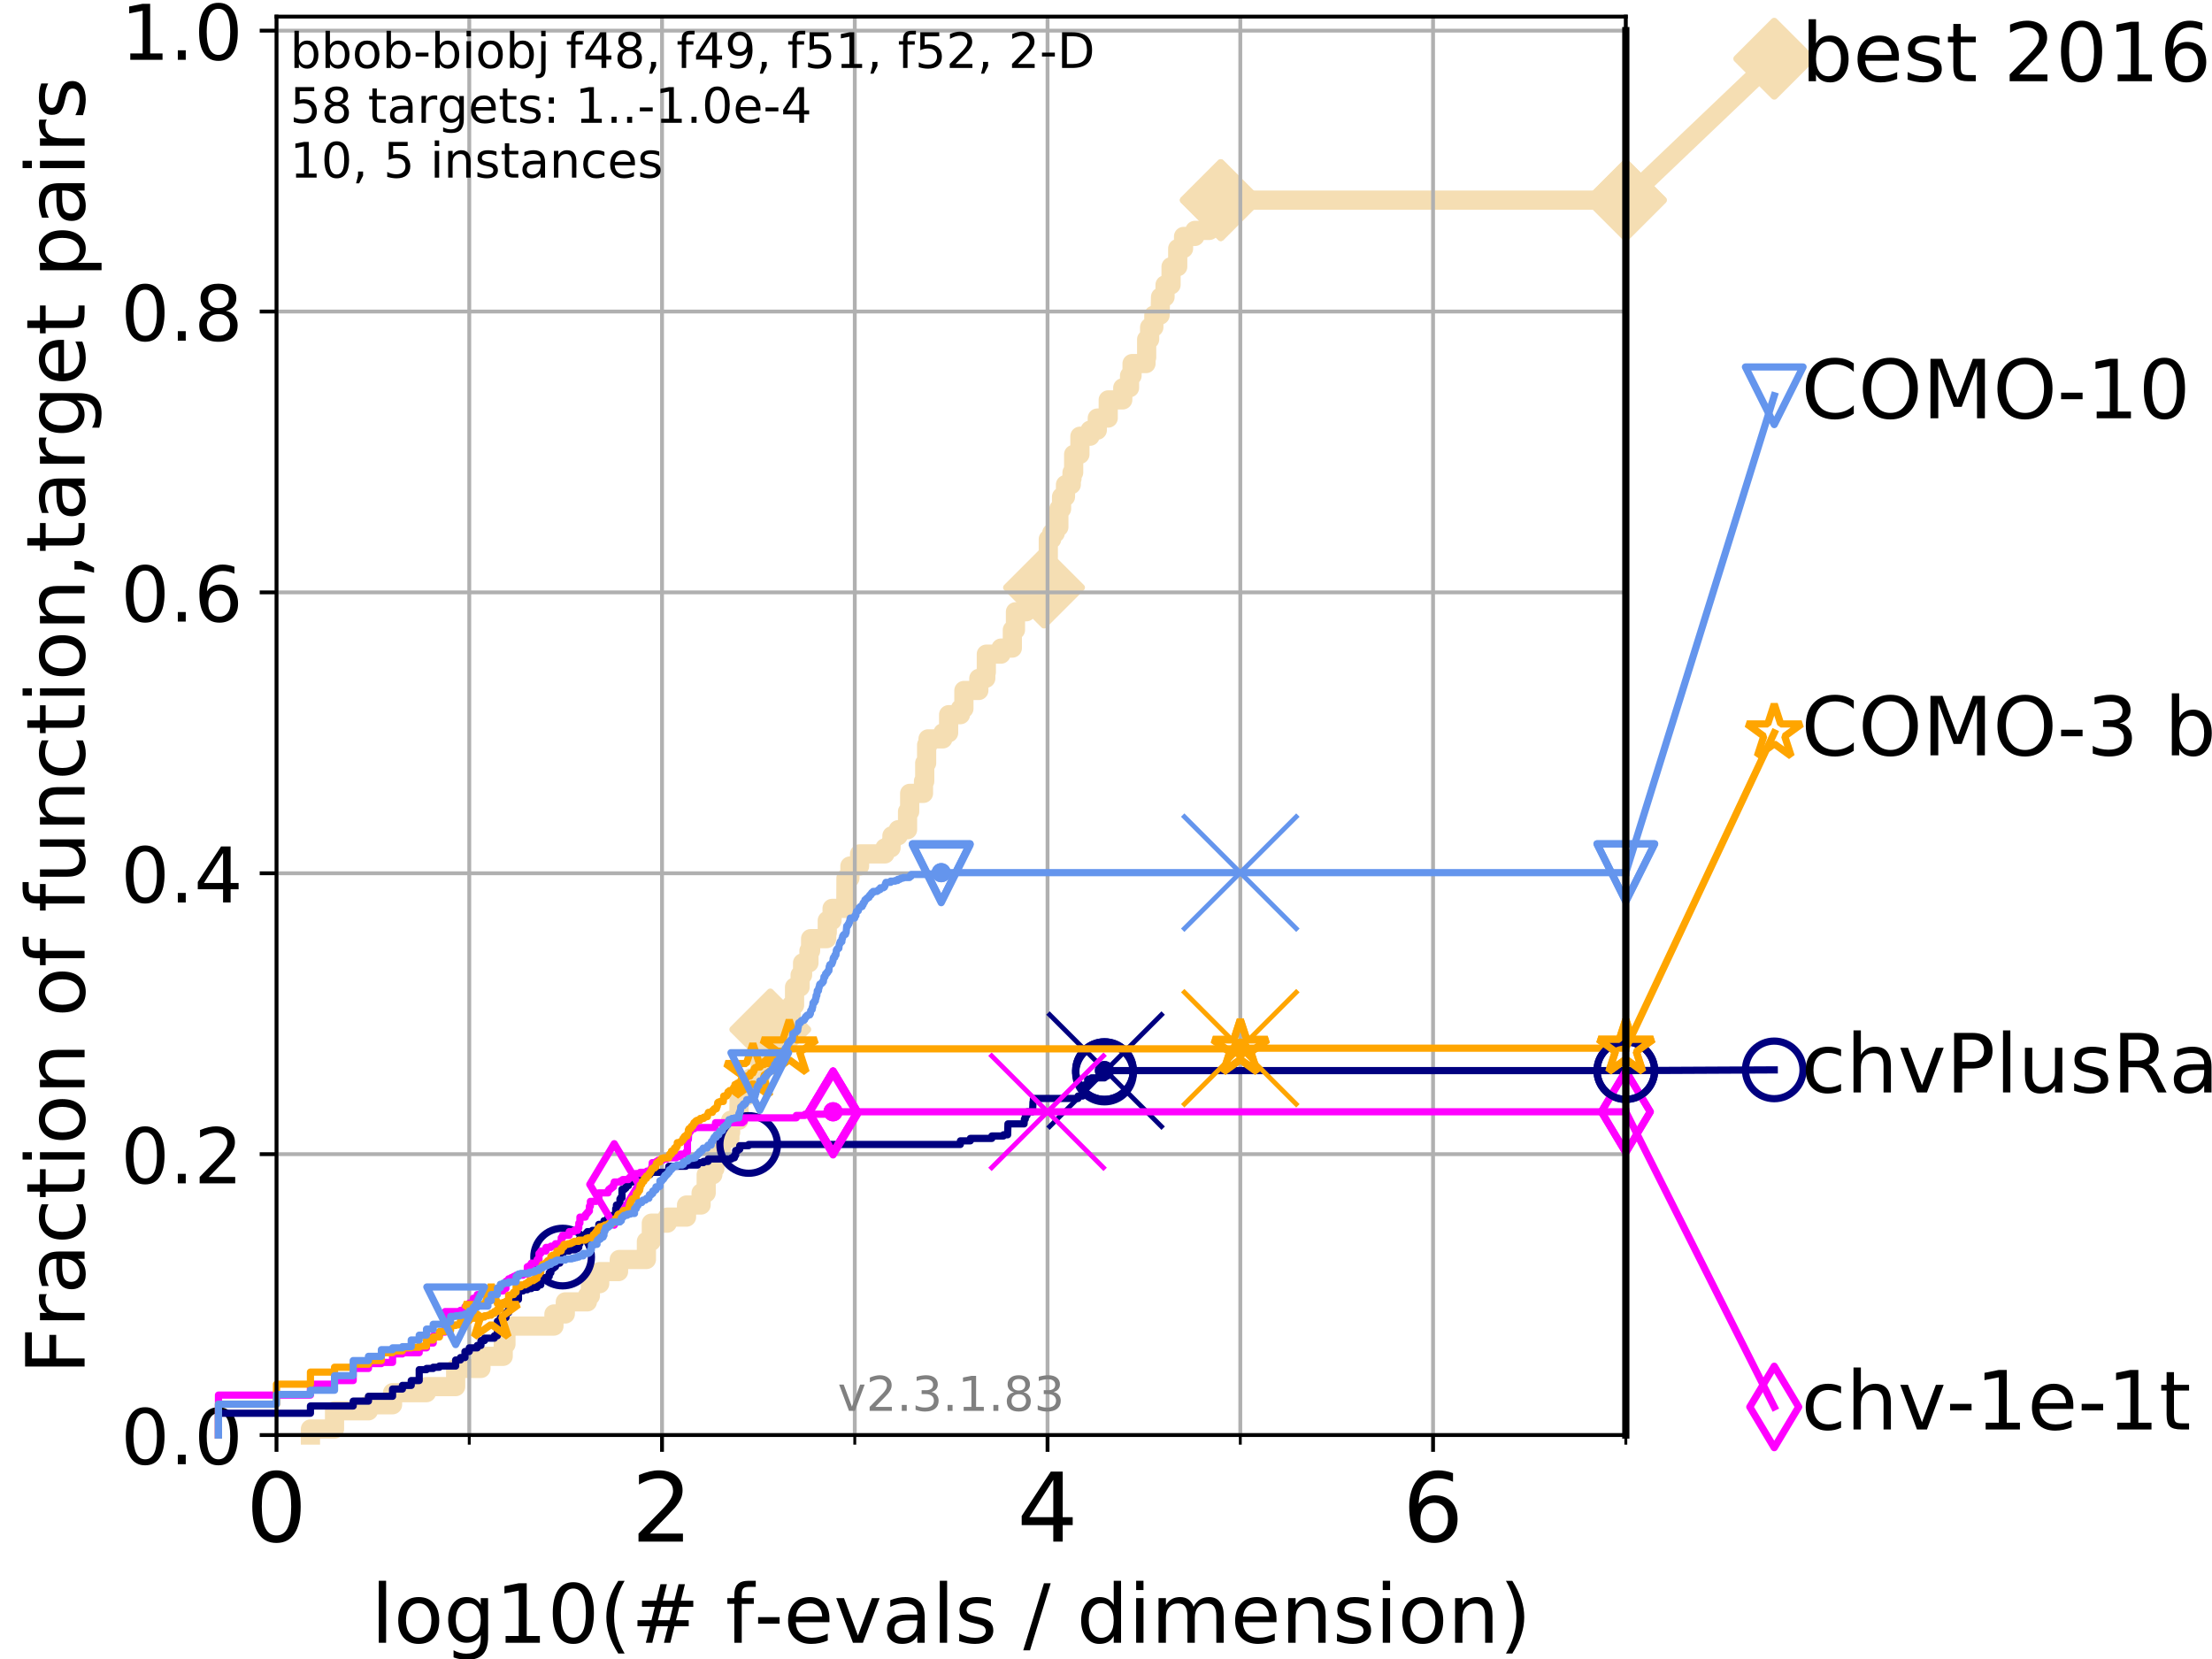 <?xml version="1.0" encoding="utf-8" standalone="no"?>
<!DOCTYPE svg PUBLIC "-//W3C//DTD SVG 1.1//EN"
  "http://www.w3.org/Graphics/SVG/1.1/DTD/svg11.dtd">
<!-- Created with matplotlib (https://matplotlib.org/) -->
<svg height="345.6pt" version="1.1" viewBox="0 0 460.8 345.6" width="460.8pt" xmlns="http://www.w3.org/2000/svg" xmlns:xlink="http://www.w3.org/1999/xlink">
 <defs>
  <style type="text/css">
*{stroke-linecap:butt;stroke-linejoin:round;}
  </style>
 </defs>
 <g id="figure_1">
  <g id="patch_1">
   <path d="M 0 345.6 
L 460.8 345.6 
L 460.8 0 
L 0 0 
z
" style="fill:#ffffff;"/>
  </g>
  <g id="axes_1">
   <g id="patch_2">
    <path d="M 57.6 298.944 
L 338.688 298.944 
L 338.688 3.456 
L 57.6 3.456 
z
" style="fill:#ffffff;"/>
   </g>
   <g id="line2d_1">
    <path d="M 64.671 298.944 
L 64.671 297.683 
L 69.688 297.683 
L 69.688 293.9 
L 76.759 293.9 
L 76.759 292.639 
L 81.776 292.639 
L 81.776 290.117 
L 88.847 290.117 
L 88.847 288.856 
L 94.921 288.856 
L 94.921 285.073 
L 100.193 285.073 
L 100.193 282.55 
L 104.826 282.55 
L 104.826 280.028 
L 105.398 280.028 
L 105.398 276.245 
L 115.397 276.245 
L 115.397 273.723 
L 117.765 273.723 
L 117.765 271.201 
L 122.362 271.201 
L 122.362 269.94 
L 122.989 269.94 
L 122.989 267.418 
L 124.928 267.418 
L 124.928 264.896 
L 128.856 264.896 
L 128.856 263.635 
L 129.002 263.635 
L 129.002 262.374 
L 134.661 262.374 
L 134.661 258.591 
L 135.682 258.591 
L 135.682 254.807 
L 139.009 254.807 
L 139.009 253.546 
L 143.015 253.546 
L 143.015 251.024 
L 146.053 251.024 
L 146.053 248.502 
L 147.113 248.502 
L 147.113 244.719 
L 148.497 244.719 
L 148.497 243.458 
L 148.92 243.458 
L 148.92 240.936 
L 150.301 240.936 
L 150.301 237.153 
L 152.053 237.153 
L 152.053 235.892 
L 152.207 235.892 
L 152.207 233.37 
L 153.925 233.37 
L 153.96 228.325 
L 155.552 228.325 
L 155.552 225.803 
L 156.388 225.803 
L 156.388 224.542 
L 158.358 224.542 
L 158.358 220.759 
L 159.907 220.759 
L 159.907 216.976 
L 160.466 216.976 
L 160.466 214.454 
L 160.68 214.454 
L 160.68 211.932 
L 164.806 211.932 
L 164.806 209.41 
L 165.519 209.41 
L 165.519 205.627 
L 166.679 205.627 
L 166.679 203.105 
L 167.191 203.105 
L 167.191 200.583 
L 168.521 200.583 
L 168.521 198.06 
L 168.865 198.06 
L 168.865 195.538 
L 172.216 195.538 
L 172.216 194.277 
L 172.337 194.277 
L 172.337 191.755 
L 173.338 191.755 
L 173.338 189.233 
L 176.2 189.233 
L 176.229 182.928 
L 177.052 182.928 
L 177.052 180.406 
L 179.066 180.406 
L 179.066 177.884 
L 184.347 177.884 
L 184.347 176.623 
L 185.625 176.623 
L 185.625 175.362 
L 185.805 175.362 
L 185.805 174.101 
L 187.119 174.101 
L 187.119 172.84 
L 189.061 172.84 
L 189.061 169.056 
L 189.501 169.056 
L 189.501 165.273 
L 192.378 165.273 
L 192.378 162.751 
L 192.637 162.751 
L 192.637 158.968 
L 193.033 158.968 
L 193.033 155.185 
L 193.323 155.185 
L 193.323 153.924 
L 196.422 153.924 
L 196.422 152.663 
L 197.616 152.663 
L 197.616 148.88 
L 200.08 148.88 
L 200.08 147.619 
L 200.798 147.619 
L 200.798 143.835 
L 203.908 143.835 
L 203.908 141.313 
L 205.356 141.313 
L 205.356 140.052 
L 205.469 140.052 
L 205.469 136.269 
L 208.527 136.269 
L 208.527 135.008 
L 210.887 135.008 
L 210.887 131.225 
L 211.541 131.225 
L 211.541 127.442 
L 213.791 127.442 
L 213.791 124.92 
L 215.646 124.92 
L 215.646 123.659 
L 216.343 123.659 
L 216.343 122.398 
L 217.489 122.398 
L 217.489 118.615 
L 217.914 118.615 
L 217.914 116.093 
L 218.381 116.093 
L 218.381 112.309 
L 219.092 112.309 
L 219.092 111.048 
L 219.831 111.048 
L 219.831 109.787 
L 220.579 109.787 
L 220.579 106.004 
L 221.144 106.004 
L 221.144 103.482 
L 221.96 103.482 
L 221.96 100.96 
L 223.166 100.96 
L 223.166 99.699 
L 223.317 99.699 
L 223.317 98.438 
L 223.662 98.438 
L 223.662 94.655 
L 224.967 94.655 
L 224.967 90.872 
L 227.083 90.872 
L 227.083 89.611 
L 228.587 89.611 
L 228.587 87.088 
L 230.862 87.088 
L 230.862 83.305 
L 233.89 83.305 
L 233.89 80.783 
L 235.304 80.783 
L 235.304 78.261 
L 235.827 78.261 
L 235.827 75.739 
L 238.733 75.739 
L 238.733 74.478 
L 238.867 74.478 
L 238.867 70.695 
L 239.49 70.695 
L 239.49 68.173 
L 240.364 68.173 
L 240.364 65.651 
L 241.669 65.651 
L 241.763 61.868 
L 242.7 61.868 
L 242.7 59.346 
L 243.951 59.346 
L 243.951 55.562 
L 245.34 55.562 
L 245.34 51.779 
L 246.557 51.779 
L 246.557 49.257 
L 248.912 49.257 
L 248.912 47.996 
L 251.935 47.996 
L 251.935 45.474 
L 254.314 45.474 
L 254.314 41.691 
L 338.688 41.691 
L 338.688 41.691 
" style="fill:none;stroke:#f5deb3;stroke-linecap:square;stroke-width:4;"/>
   </g>
   <g id="line2d_2">
    <defs>
     <path d="M 0 7.778 
L 7.778 0 
L 0 -7.778 
L -7.778 0 
z
" id="m1f727fdb2a" style="stroke:#f5deb3;stroke-linejoin:miter;stroke-width:1.5;"/>
    </defs>
    <g>
     <use style="fill:#f5deb3;stroke:#f5deb3;stroke-linejoin:miter;stroke-width:1.5;" x="160.466" xlink:href="#m1f727fdb2a" y="214.454"/>
     <use style="fill:#f5deb3;stroke:#f5deb3;stroke-linejoin:miter;stroke-width:1.5;" x="217.489" xlink:href="#m1f727fdb2a" y="122.398"/>
     <use style="fill:#f5deb3;stroke:#f5deb3;stroke-linejoin:miter;stroke-width:1.5;" x="254.314" xlink:href="#m1f727fdb2a" y="41.691"/>
     <use style="fill:#f5deb3;stroke:#f5deb3;stroke-linejoin:miter;stroke-width:1.5;" x="254.314" xlink:href="#m1f727fdb2a" y="41.691"/>
     <use style="fill:#f5deb3;stroke:#f5deb3;stroke-linejoin:miter;stroke-width:1.5;" x="338.688" xlink:href="#m1f727fdb2a" y="41.691"/>
    </g>
   </g>
   <g id="line2d_3">
    <path style="fill:none;stroke:#f5deb3;stroke-linecap:square;stroke-width:4;"/>
    <g/>
   </g>
   <g id="line2d_4">
    <path d="M 338.688 41.691 
L 369.608 12.233 
" style="fill:none;stroke:#f5deb3;stroke-linecap:square;stroke-width:4;"/>
    <g>
     <use style="fill:#f5deb3;stroke:#f5deb3;stroke-linejoin:miter;stroke-width:1.5;" x="338.688" xlink:href="#m1f727fdb2a" y="41.691"/>
     <use style="fill:#f5deb3;stroke:#f5deb3;stroke-linejoin:miter;stroke-width:1.5;" x="369.608" xlink:href="#m1f727fdb2a" y="12.233"/>
    </g>
   </g>
   <g id="matplotlib.axis_1">
    <g id="xtick_1">
     <g id="line2d_5">
      <path clip-path="url(#pc1e39a073a)" d="M 57.6 298.944 
L 57.6 3.456 
" style="fill:none;stroke:#b0b0b0;stroke-linecap:square;stroke-width:0.8;"/>
     </g>
     <g id="line2d_6">
      <defs>
       <path d="M 0 0 
L 0 3.5 
" id="m83e37177f8" style="stroke:#000000;stroke-width:0.8;"/>
      </defs>
      <g>
       <use style="stroke:#000000;stroke-width:0.8;" x="57.6" xlink:href="#m83e37177f8" y="298.944"/>
      </g>
     </g>
     <g id="text_1">
      <!-- 0 -->
      <defs>
       <path d="M 31.781 66.406 
Q 24.172 66.406 20.328 58.906 
Q 16.5 51.422 16.5 36.375 
Q 16.5 21.391 20.328 13.891 
Q 24.172 6.391 31.781 6.391 
Q 39.453 6.391 43.281 13.891 
Q 47.125 21.391 47.125 36.375 
Q 47.125 51.422 43.281 58.906 
Q 39.453 66.406 31.781 66.406 
z
M 31.781 74.219 
Q 44.047 74.219 50.516 64.516 
Q 56.984 54.828 56.984 36.375 
Q 56.984 17.969 50.516 8.266 
Q 44.047 -1.422 31.781 -1.422 
Q 19.531 -1.422 13.062 8.266 
Q 6.594 17.969 6.594 36.375 
Q 6.594 54.828 13.062 64.516 
Q 19.531 74.219 31.781 74.219 
z
" id="DejaVuSans-48"/>
      </defs>
      <g transform="translate(51.237 321.141)scale(0.2 -0.2)">
       <use xlink:href="#DejaVuSans-48"/>
      </g>
     </g>
    </g>
    <g id="xtick_2">
     <g id="line2d_7">
      <path clip-path="url(#pc1e39a073a)" d="M 137.911 298.944 
L 137.911 3.456 
" style="fill:none;stroke:#b0b0b0;stroke-linecap:square;stroke-width:0.8;"/>
     </g>
     <g id="line2d_8">
      <g>
       <use style="stroke:#000000;stroke-width:0.8;" x="137.911" xlink:href="#m83e37177f8" y="298.944"/>
      </g>
     </g>
     <g id="text_2">
      <!-- 2 -->
      <defs>
       <path d="M 19.188 8.297 
L 53.609 8.297 
L 53.609 0 
L 7.328 0 
L 7.328 8.297 
Q 12.938 14.109 22.625 23.891 
Q 32.328 33.688 34.812 36.531 
Q 39.547 41.844 41.422 45.531 
Q 43.312 49.219 43.312 52.781 
Q 43.312 58.594 39.234 62.25 
Q 35.156 65.922 28.609 65.922 
Q 23.969 65.922 18.812 64.312 
Q 13.672 62.703 7.812 59.422 
L 7.812 69.391 
Q 13.766 71.781 18.938 73 
Q 24.125 74.219 28.422 74.219 
Q 39.75 74.219 46.484 68.547 
Q 53.219 62.891 53.219 53.422 
Q 53.219 48.922 51.531 44.891 
Q 49.859 40.875 45.406 35.406 
Q 44.188 33.984 37.641 27.219 
Q 31.109 20.453 19.188 8.297 
z
" id="DejaVuSans-50"/>
      </defs>
      <g transform="translate(131.548 321.141)scale(0.2 -0.2)">
       <use xlink:href="#DejaVuSans-50"/>
      </g>
     </g>
    </g>
    <g id="xtick_3">
     <g id="line2d_9">
      <path clip-path="url(#pc1e39a073a)" d="M 218.222 298.944 
L 218.222 3.456 
" style="fill:none;stroke:#b0b0b0;stroke-linecap:square;stroke-width:0.8;"/>
     </g>
     <g id="line2d_10">
      <g>
       <use style="stroke:#000000;stroke-width:0.8;" x="218.222" xlink:href="#m83e37177f8" y="298.944"/>
      </g>
     </g>
     <g id="text_3">
      <!-- 4 -->
      <defs>
       <path d="M 37.797 64.312 
L 12.891 25.391 
L 37.797 25.391 
z
M 35.203 72.906 
L 47.609 72.906 
L 47.609 25.391 
L 58.016 25.391 
L 58.016 17.188 
L 47.609 17.188 
L 47.609 0 
L 37.797 0 
L 37.797 17.188 
L 4.891 17.188 
L 4.891 26.703 
z
" id="DejaVuSans-52"/>
      </defs>
      <g transform="translate(211.859 321.141)scale(0.2 -0.2)">
       <use xlink:href="#DejaVuSans-52"/>
      </g>
     </g>
    </g>
    <g id="xtick_4">
     <g id="line2d_11">
      <path clip-path="url(#pc1e39a073a)" d="M 298.533 298.944 
L 298.533 3.456 
" style="fill:none;stroke:#b0b0b0;stroke-linecap:square;stroke-width:0.8;"/>
     </g>
     <g id="line2d_12">
      <g>
       <use style="stroke:#000000;stroke-width:0.8;" x="298.533" xlink:href="#m83e37177f8" y="298.944"/>
      </g>
     </g>
     <g id="text_4">
      <!-- 6 -->
      <defs>
       <path d="M 33.016 40.375 
Q 26.375 40.375 22.484 35.828 
Q 18.609 31.297 18.609 23.391 
Q 18.609 15.531 22.484 10.953 
Q 26.375 6.391 33.016 6.391 
Q 39.656 6.391 43.531 10.953 
Q 47.406 15.531 47.406 23.391 
Q 47.406 31.297 43.531 35.828 
Q 39.656 40.375 33.016 40.375 
z
M 52.594 71.297 
L 52.594 62.312 
Q 48.875 64.062 45.094 64.984 
Q 41.312 65.922 37.594 65.922 
Q 27.828 65.922 22.672 59.328 
Q 17.531 52.734 16.797 39.406 
Q 19.672 43.656 24.016 45.922 
Q 28.375 48.188 33.594 48.188 
Q 44.578 48.188 50.953 41.516 
Q 57.328 34.859 57.328 23.391 
Q 57.328 12.156 50.688 5.359 
Q 44.047 -1.422 33.016 -1.422 
Q 20.359 -1.422 13.672 8.266 
Q 6.984 17.969 6.984 36.375 
Q 6.984 53.656 15.188 63.938 
Q 23.391 74.219 37.203 74.219 
Q 40.922 74.219 44.703 73.484 
Q 48.484 72.75 52.594 71.297 
z
" id="DejaVuSans-54"/>
      </defs>
      <g transform="translate(292.17 321.141)scale(0.2 -0.2)">
       <use xlink:href="#DejaVuSans-54"/>
      </g>
     </g>
    </g>
    <g id="xtick_5">
     <g id="line2d_13">
      <path clip-path="url(#pc1e39a073a)" d="M 97.755 298.944 
L 97.755 3.456 
" style="fill:none;stroke:#b0b0b0;stroke-linecap:square;stroke-width:0.8;"/>
     </g>
     <g id="line2d_14">
      <defs>
       <path d="M 0 0 
L 0 2 
" id="mc0bbbdc112" style="stroke:#000000;stroke-width:0.6;"/>
      </defs>
      <g>
       <use style="stroke:#000000;stroke-width:0.6;" x="97.755" xlink:href="#mc0bbbdc112" y="298.944"/>
      </g>
     </g>
    </g>
    <g id="xtick_6">
     <g id="line2d_15">
      <path clip-path="url(#pc1e39a073a)" d="M 178.066 298.944 
L 178.066 3.456 
" style="fill:none;stroke:#b0b0b0;stroke-linecap:square;stroke-width:0.8;"/>
     </g>
     <g id="line2d_16">
      <g>
       <use style="stroke:#000000;stroke-width:0.6;" x="178.066" xlink:href="#mc0bbbdc112" y="298.944"/>
      </g>
     </g>
    </g>
    <g id="xtick_7">
     <g id="line2d_17">
      <path clip-path="url(#pc1e39a073a)" d="M 258.377 298.944 
L 258.377 3.456 
" style="fill:none;stroke:#b0b0b0;stroke-linecap:square;stroke-width:0.8;"/>
     </g>
     <g id="line2d_18">
      <g>
       <use style="stroke:#000000;stroke-width:0.6;" x="258.377" xlink:href="#mc0bbbdc112" y="298.944"/>
      </g>
     </g>
    </g>
    <g id="xtick_8">
     <g id="line2d_19">
      <path clip-path="url(#pc1e39a073a)" d="M 338.688 298.944 
L 338.688 3.456 
" style="fill:none;stroke:#b0b0b0;stroke-linecap:square;stroke-width:0.8;"/>
     </g>
     <g id="line2d_20">
      <g>
       <use style="stroke:#000000;stroke-width:0.6;" x="338.688" xlink:href="#mc0bbbdc112" y="298.944"/>
      </g>
     </g>
    </g>
    <g id="text_5">
     <!-- log10(# f-evals / dimension) -->
     <defs>
      <path d="M 9.422 75.984 
L 18.406 75.984 
L 18.406 0 
L 9.422 0 
z
" id="DejaVuSans-108"/>
      <path d="M 30.609 48.391 
Q 23.391 48.391 19.188 42.75 
Q 14.984 37.109 14.984 27.297 
Q 14.984 17.484 19.156 11.844 
Q 23.344 6.203 30.609 6.203 
Q 37.797 6.203 41.984 11.859 
Q 46.188 17.531 46.188 27.297 
Q 46.188 37.016 41.984 42.703 
Q 37.797 48.391 30.609 48.391 
z
M 30.609 56 
Q 42.328 56 49.016 48.375 
Q 55.719 40.766 55.719 27.297 
Q 55.719 13.875 49.016 6.219 
Q 42.328 -1.422 30.609 -1.422 
Q 18.844 -1.422 12.172 6.219 
Q 5.516 13.875 5.516 27.297 
Q 5.516 40.766 12.172 48.375 
Q 18.844 56 30.609 56 
z
" id="DejaVuSans-111"/>
      <path d="M 45.406 27.984 
Q 45.406 37.75 41.375 43.109 
Q 37.359 48.484 30.078 48.484 
Q 22.859 48.484 18.828 43.109 
Q 14.797 37.75 14.797 27.984 
Q 14.797 18.266 18.828 12.891 
Q 22.859 7.516 30.078 7.516 
Q 37.359 7.516 41.375 12.891 
Q 45.406 18.266 45.406 27.984 
z
M 54.391 6.781 
Q 54.391 -7.172 48.188 -13.984 
Q 42 -20.797 29.203 -20.797 
Q 24.469 -20.797 20.266 -20.094 
Q 16.062 -19.391 12.109 -17.922 
L 12.109 -9.188 
Q 16.062 -11.328 19.922 -12.344 
Q 23.781 -13.375 27.781 -13.375 
Q 36.625 -13.375 41.016 -8.766 
Q 45.406 -4.156 45.406 5.172 
L 45.406 9.625 
Q 42.625 4.781 38.281 2.391 
Q 33.938 0 27.875 0 
Q 17.828 0 11.672 7.656 
Q 5.516 15.328 5.516 27.984 
Q 5.516 40.672 11.672 48.328 
Q 17.828 56 27.875 56 
Q 33.938 56 38.281 53.609 
Q 42.625 51.219 45.406 46.391 
L 45.406 54.688 
L 54.391 54.688 
z
" id="DejaVuSans-103"/>
      <path d="M 12.406 8.297 
L 28.516 8.297 
L 28.516 63.922 
L 10.984 60.406 
L 10.984 69.391 
L 28.422 72.906 
L 38.281 72.906 
L 38.281 8.297 
L 54.391 8.297 
L 54.391 0 
L 12.406 0 
z
" id="DejaVuSans-49"/>
      <path d="M 31 75.875 
Q 24.469 64.656 21.281 53.656 
Q 18.109 42.672 18.109 31.391 
Q 18.109 20.125 21.312 9.062 
Q 24.516 -2 31 -13.188 
L 23.188 -13.188 
Q 15.875 -1.703 12.234 9.375 
Q 8.594 20.453 8.594 31.391 
Q 8.594 42.281 12.203 53.312 
Q 15.828 64.359 23.188 75.875 
z
" id="DejaVuSans-40"/>
      <path d="M 51.125 44 
L 36.922 44 
L 32.812 27.688 
L 47.125 27.688 
z
M 43.797 71.781 
L 38.719 51.516 
L 52.984 51.516 
L 58.109 71.781 
L 65.922 71.781 
L 60.891 51.516 
L 76.125 51.516 
L 76.125 44 
L 58.984 44 
L 54.984 27.688 
L 70.516 27.688 
L 70.516 20.219 
L 53.078 20.219 
L 48 0 
L 40.188 0 
L 45.219 20.219 
L 30.906 20.219 
L 25.875 0 
L 18.016 0 
L 23.094 20.219 
L 7.719 20.219 
L 7.719 27.688 
L 24.906 27.688 
L 29 44 
L 13.281 44 
L 13.281 51.516 
L 30.906 51.516 
L 35.891 71.781 
z
" id="DejaVuSans-35"/>
      <path id="DejaVuSans-32"/>
      <path d="M 37.109 75.984 
L 37.109 68.5 
L 28.516 68.5 
Q 23.688 68.5 21.797 66.547 
Q 19.922 64.594 19.922 59.516 
L 19.922 54.688 
L 34.719 54.688 
L 34.719 47.703 
L 19.922 47.703 
L 19.922 0 
L 10.891 0 
L 10.891 47.703 
L 2.297 47.703 
L 2.297 54.688 
L 10.891 54.688 
L 10.891 58.5 
Q 10.891 67.625 15.141 71.797 
Q 19.391 75.984 28.609 75.984 
z
" id="DejaVuSans-102"/>
      <path d="M 4.891 31.391 
L 31.203 31.391 
L 31.203 23.391 
L 4.891 23.391 
z
" id="DejaVuSans-45"/>
      <path d="M 56.203 29.594 
L 56.203 25.203 
L 14.891 25.203 
Q 15.484 15.922 20.484 11.062 
Q 25.484 6.203 34.422 6.203 
Q 39.594 6.203 44.453 7.469 
Q 49.312 8.734 54.109 11.281 
L 54.109 2.781 
Q 49.266 0.734 44.188 -0.344 
Q 39.109 -1.422 33.891 -1.422 
Q 20.797 -1.422 13.156 6.188 
Q 5.516 13.812 5.516 26.812 
Q 5.516 40.234 12.766 48.109 
Q 20.016 56 32.328 56 
Q 43.359 56 49.781 48.891 
Q 56.203 41.797 56.203 29.594 
z
M 47.219 32.234 
Q 47.125 39.594 43.094 43.984 
Q 39.062 48.391 32.422 48.391 
Q 24.906 48.391 20.391 44.141 
Q 15.875 39.891 15.188 32.172 
z
" id="DejaVuSans-101"/>
      <path d="M 2.984 54.688 
L 12.5 54.688 
L 29.594 8.797 
L 46.688 54.688 
L 56.203 54.688 
L 35.688 0 
L 23.484 0 
z
" id="DejaVuSans-118"/>
      <path d="M 34.281 27.484 
Q 23.391 27.484 19.188 25 
Q 14.984 22.516 14.984 16.5 
Q 14.984 11.719 18.141 8.906 
Q 21.297 6.109 26.703 6.109 
Q 34.188 6.109 38.703 11.406 
Q 43.219 16.703 43.219 25.484 
L 43.219 27.484 
z
M 52.203 31.203 
L 52.203 0 
L 43.219 0 
L 43.219 8.297 
Q 40.141 3.328 35.547 0.953 
Q 30.953 -1.422 24.312 -1.422 
Q 15.922 -1.422 10.953 3.297 
Q 6 8.016 6 15.922 
Q 6 25.141 12.172 29.828 
Q 18.359 34.516 30.609 34.516 
L 43.219 34.516 
L 43.219 35.406 
Q 43.219 41.609 39.141 45 
Q 35.062 48.391 27.688 48.391 
Q 23 48.391 18.547 47.266 
Q 14.109 46.141 10.016 43.891 
L 10.016 52.203 
Q 14.938 54.109 19.578 55.047 
Q 24.219 56 28.609 56 
Q 40.484 56 46.344 49.844 
Q 52.203 43.703 52.203 31.203 
z
" id="DejaVuSans-97"/>
      <path d="M 44.281 53.078 
L 44.281 44.578 
Q 40.484 46.531 36.375 47.5 
Q 32.281 48.484 27.875 48.484 
Q 21.188 48.484 17.844 46.438 
Q 14.5 44.391 14.5 40.281 
Q 14.5 37.156 16.891 35.375 
Q 19.281 33.594 26.516 31.984 
L 29.594 31.297 
Q 39.156 29.25 43.188 25.516 
Q 47.219 21.781 47.219 15.094 
Q 47.219 7.469 41.188 3.016 
Q 35.156 -1.422 24.609 -1.422 
Q 20.219 -1.422 15.453 -0.562 
Q 10.688 0.297 5.422 2 
L 5.422 11.281 
Q 10.406 8.688 15.234 7.391 
Q 20.062 6.109 24.812 6.109 
Q 31.156 6.109 34.562 8.281 
Q 37.984 10.453 37.984 14.406 
Q 37.984 18.062 35.516 20.016 
Q 33.062 21.969 24.703 23.781 
L 21.578 24.516 
Q 13.234 26.266 9.516 29.906 
Q 5.812 33.547 5.812 39.891 
Q 5.812 47.609 11.281 51.797 
Q 16.75 56 26.812 56 
Q 31.781 56 36.172 55.266 
Q 40.578 54.547 44.281 53.078 
z
" id="DejaVuSans-115"/>
      <path d="M 25.391 72.906 
L 33.688 72.906 
L 8.297 -9.281 
L 0 -9.281 
z
" id="DejaVuSans-47"/>
      <path d="M 45.406 46.391 
L 45.406 75.984 
L 54.391 75.984 
L 54.391 0 
L 45.406 0 
L 45.406 8.203 
Q 42.578 3.328 38.25 0.953 
Q 33.938 -1.422 27.875 -1.422 
Q 17.969 -1.422 11.734 6.484 
Q 5.516 14.406 5.516 27.297 
Q 5.516 40.188 11.734 48.094 
Q 17.969 56 27.875 56 
Q 33.938 56 38.25 53.625 
Q 42.578 51.266 45.406 46.391 
z
M 14.797 27.297 
Q 14.797 17.391 18.875 11.75 
Q 22.953 6.109 30.078 6.109 
Q 37.203 6.109 41.297 11.75 
Q 45.406 17.391 45.406 27.297 
Q 45.406 37.203 41.297 42.844 
Q 37.203 48.484 30.078 48.484 
Q 22.953 48.484 18.875 42.844 
Q 14.797 37.203 14.797 27.297 
z
" id="DejaVuSans-100"/>
      <path d="M 9.422 54.688 
L 18.406 54.688 
L 18.406 0 
L 9.422 0 
z
M 9.422 75.984 
L 18.406 75.984 
L 18.406 64.594 
L 9.422 64.594 
z
" id="DejaVuSans-105"/>
      <path d="M 52 44.188 
Q 55.375 50.25 60.062 53.125 
Q 64.75 56 71.094 56 
Q 79.641 56 84.281 50.016 
Q 88.922 44.047 88.922 33.016 
L 88.922 0 
L 79.891 0 
L 79.891 32.719 
Q 79.891 40.578 77.094 44.375 
Q 74.312 48.188 68.609 48.188 
Q 61.625 48.188 57.562 43.547 
Q 53.516 38.922 53.516 30.906 
L 53.516 0 
L 44.484 0 
L 44.484 32.719 
Q 44.484 40.625 41.703 44.406 
Q 38.922 48.188 33.109 48.188 
Q 26.219 48.188 22.156 43.531 
Q 18.109 38.875 18.109 30.906 
L 18.109 0 
L 9.078 0 
L 9.078 54.688 
L 18.109 54.688 
L 18.109 46.188 
Q 21.188 51.219 25.484 53.609 
Q 29.781 56 35.688 56 
Q 41.656 56 45.828 52.969 
Q 50 49.953 52 44.188 
z
" id="DejaVuSans-109"/>
      <path d="M 54.891 33.016 
L 54.891 0 
L 45.906 0 
L 45.906 32.719 
Q 45.906 40.484 42.875 44.328 
Q 39.844 48.188 33.797 48.188 
Q 26.516 48.188 22.312 43.547 
Q 18.109 38.922 18.109 30.906 
L 18.109 0 
L 9.078 0 
L 9.078 54.688 
L 18.109 54.688 
L 18.109 46.188 
Q 21.344 51.125 25.703 53.562 
Q 30.078 56 35.797 56 
Q 45.219 56 50.047 50.172 
Q 54.891 44.344 54.891 33.016 
z
" id="DejaVuSans-110"/>
      <path d="M 8.016 75.875 
L 15.828 75.875 
Q 23.141 64.359 26.781 53.312 
Q 30.422 42.281 30.422 31.391 
Q 30.422 20.453 26.781 9.375 
Q 23.141 -1.703 15.828 -13.188 
L 8.016 -13.188 
Q 14.5 -2 17.703 9.062 
Q 20.906 20.125 20.906 31.391 
Q 20.906 42.672 17.703 53.656 
Q 14.5 64.656 8.016 75.875 
z
" id="DejaVuSans-41"/>
     </defs>
     <g transform="translate(77.303 342.218)scale(0.17 -0.17)">
      <use xlink:href="#DejaVuSans-108"/>
      <use x="27.783" xlink:href="#DejaVuSans-111"/>
      <use x="88.965" xlink:href="#DejaVuSans-103"/>
      <use x="152.441" xlink:href="#DejaVuSans-49"/>
      <use x="216.064" xlink:href="#DejaVuSans-48"/>
      <use x="279.688" xlink:href="#DejaVuSans-40"/>
      <use x="318.701" xlink:href="#DejaVuSans-35"/>
      <use x="402.49" xlink:href="#DejaVuSans-32"/>
      <use x="434.277" xlink:href="#DejaVuSans-102"/>
      <use x="469.404" xlink:href="#DejaVuSans-45"/>
      <use x="505.488" xlink:href="#DejaVuSans-101"/>
      <use x="567.012" xlink:href="#DejaVuSans-118"/>
      <use x="626.191" xlink:href="#DejaVuSans-97"/>
      <use x="687.471" xlink:href="#DejaVuSans-108"/>
      <use x="715.254" xlink:href="#DejaVuSans-115"/>
      <use x="767.354" xlink:href="#DejaVuSans-32"/>
      <use x="799.141" xlink:href="#DejaVuSans-47"/>
      <use x="832.832" xlink:href="#DejaVuSans-32"/>
      <use x="864.619" xlink:href="#DejaVuSans-100"/>
      <use x="928.096" xlink:href="#DejaVuSans-105"/>
      <use x="955.879" xlink:href="#DejaVuSans-109"/>
      <use x="1053.291" xlink:href="#DejaVuSans-101"/>
      <use x="1114.814" xlink:href="#DejaVuSans-110"/>
      <use x="1178.193" xlink:href="#DejaVuSans-115"/>
      <use x="1230.293" xlink:href="#DejaVuSans-105"/>
      <use x="1258.076" xlink:href="#DejaVuSans-111"/>
      <use x="1319.258" xlink:href="#DejaVuSans-110"/>
      <use x="1382.637" xlink:href="#DejaVuSans-41"/>
     </g>
    </g>
   </g>
   <g id="matplotlib.axis_2">
    <g id="ytick_1">
     <g id="line2d_21">
      <path clip-path="url(#pc1e39a073a)" d="M 57.6 298.944 
L 338.688 298.944 
" style="fill:none;stroke:#b0b0b0;stroke-linecap:square;stroke-width:0.8;"/>
     </g>
     <g id="line2d_22">
      <defs>
       <path d="M 0 0 
L -3.5 0 
" id="m90cb3498a2" style="stroke:#000000;stroke-width:0.8;"/>
      </defs>
      <g>
       <use style="stroke:#000000;stroke-width:0.8;" x="57.6" xlink:href="#m90cb3498a2" y="298.944"/>
      </g>
     </g>
     <g id="text_6">
      <!-- 0.0 -->
      <defs>
       <path d="M 10.688 12.406 
L 21 12.406 
L 21 0 
L 10.688 0 
z
" id="DejaVuSans-46"/>
      </defs>
      <g transform="translate(25.155 305.023)scale(0.16 -0.16)">
       <use xlink:href="#DejaVuSans-48"/>
       <use x="63.623" xlink:href="#DejaVuSans-46"/>
       <use x="95.41" xlink:href="#DejaVuSans-48"/>
      </g>
     </g>
    </g>
    <g id="ytick_2">
     <g id="line2d_23">
      <path clip-path="url(#pc1e39a073a)" d="M 57.6 240.432 
L 338.688 240.432 
" style="fill:none;stroke:#b0b0b0;stroke-linecap:square;stroke-width:0.8;"/>
     </g>
     <g id="line2d_24">
      <g>
       <use style="stroke:#000000;stroke-width:0.8;" x="57.6" xlink:href="#m90cb3498a2" y="240.432"/>
      </g>
     </g>
     <g id="text_7">
      <!-- 0.2 -->
      <g transform="translate(25.155 246.51)scale(0.16 -0.16)">
       <use xlink:href="#DejaVuSans-48"/>
       <use x="63.623" xlink:href="#DejaVuSans-46"/>
       <use x="95.41" xlink:href="#DejaVuSans-50"/>
      </g>
     </g>
    </g>
    <g id="ytick_3">
     <g id="line2d_25">
      <path clip-path="url(#pc1e39a073a)" d="M 57.6 181.919 
L 338.688 181.919 
" style="fill:none;stroke:#b0b0b0;stroke-linecap:square;stroke-width:0.8;"/>
     </g>
     <g id="line2d_26">
      <g>
       <use style="stroke:#000000;stroke-width:0.8;" x="57.6" xlink:href="#m90cb3498a2" y="181.919"/>
      </g>
     </g>
     <g id="text_8">
      <!-- 0.4 -->
      <g transform="translate(25.155 187.998)scale(0.16 -0.16)">
       <use xlink:href="#DejaVuSans-48"/>
       <use x="63.623" xlink:href="#DejaVuSans-46"/>
       <use x="95.41" xlink:href="#DejaVuSans-52"/>
      </g>
     </g>
    </g>
    <g id="ytick_4">
     <g id="line2d_27">
      <path clip-path="url(#pc1e39a073a)" d="M 57.6 123.407 
L 338.688 123.407 
" style="fill:none;stroke:#b0b0b0;stroke-linecap:square;stroke-width:0.8;"/>
     </g>
     <g id="line2d_28">
      <g>
       <use style="stroke:#000000;stroke-width:0.8;" x="57.6" xlink:href="#m90cb3498a2" y="123.407"/>
      </g>
     </g>
     <g id="text_9">
      <!-- 0.6 -->
      <g transform="translate(25.155 129.485)scale(0.16 -0.16)">
       <use xlink:href="#DejaVuSans-48"/>
       <use x="63.623" xlink:href="#DejaVuSans-46"/>
       <use x="95.41" xlink:href="#DejaVuSans-54"/>
      </g>
     </g>
    </g>
    <g id="ytick_5">
     <g id="line2d_29">
      <path clip-path="url(#pc1e39a073a)" d="M 57.6 64.894 
L 338.688 64.894 
" style="fill:none;stroke:#b0b0b0;stroke-linecap:square;stroke-width:0.8;"/>
     </g>
     <g id="line2d_30">
      <g>
       <use style="stroke:#000000;stroke-width:0.8;" x="57.6" xlink:href="#m90cb3498a2" y="64.894"/>
      </g>
     </g>
     <g id="text_10">
      <!-- 0.8 -->
      <defs>
       <path d="M 31.781 34.625 
Q 24.75 34.625 20.719 30.859 
Q 16.703 27.094 16.703 20.516 
Q 16.703 13.922 20.719 10.156 
Q 24.75 6.391 31.781 6.391 
Q 38.812 6.391 42.859 10.172 
Q 46.922 13.969 46.922 20.516 
Q 46.922 27.094 42.891 30.859 
Q 38.875 34.625 31.781 34.625 
z
M 21.922 38.812 
Q 15.578 40.375 12.031 44.719 
Q 8.5 49.078 8.5 55.328 
Q 8.5 64.062 14.719 69.141 
Q 20.953 74.219 31.781 74.219 
Q 42.672 74.219 48.875 69.141 
Q 55.078 64.062 55.078 55.328 
Q 55.078 49.078 51.531 44.719 
Q 48 40.375 41.703 38.812 
Q 48.828 37.156 52.797 32.312 
Q 56.781 27.484 56.781 20.516 
Q 56.781 9.906 50.312 4.234 
Q 43.844 -1.422 31.781 -1.422 
Q 19.734 -1.422 13.25 4.234 
Q 6.781 9.906 6.781 20.516 
Q 6.781 27.484 10.781 32.312 
Q 14.797 37.156 21.922 38.812 
z
M 18.312 54.391 
Q 18.312 48.734 21.844 45.562 
Q 25.391 42.391 31.781 42.391 
Q 38.141 42.391 41.719 45.562 
Q 45.312 48.734 45.312 54.391 
Q 45.312 60.062 41.719 63.234 
Q 38.141 66.406 31.781 66.406 
Q 25.391 66.406 21.844 63.234 
Q 18.312 60.062 18.312 54.391 
z
" id="DejaVuSans-56"/>
      </defs>
      <g transform="translate(25.155 70.973)scale(0.16 -0.16)">
       <use xlink:href="#DejaVuSans-48"/>
       <use x="63.623" xlink:href="#DejaVuSans-46"/>
       <use x="95.41" xlink:href="#DejaVuSans-56"/>
      </g>
     </g>
    </g>
    <g id="ytick_6">
     <g id="line2d_31">
      <path clip-path="url(#pc1e39a073a)" d="M 57.6 6.382 
L 338.688 6.382 
" style="fill:none;stroke:#b0b0b0;stroke-linecap:square;stroke-width:0.8;"/>
     </g>
     <g id="line2d_32">
      <g>
       <use style="stroke:#000000;stroke-width:0.8;" x="57.6" xlink:href="#m90cb3498a2" y="6.382"/>
      </g>
     </g>
     <g id="text_11">
      <!-- 1.0 -->
      <g transform="translate(25.155 12.46)scale(0.16 -0.16)">
       <use xlink:href="#DejaVuSans-49"/>
       <use x="63.623" xlink:href="#DejaVuSans-46"/>
       <use x="95.41" xlink:href="#DejaVuSans-48"/>
      </g>
     </g>
    </g>
    <g id="text_12">
     <!-- Fraction of function,target pairs -->
     <defs>
      <path d="M 9.812 72.906 
L 51.703 72.906 
L 51.703 64.594 
L 19.672 64.594 
L 19.672 43.109 
L 48.578 43.109 
L 48.578 34.812 
L 19.672 34.812 
L 19.672 0 
L 9.812 0 
z
" id="DejaVuSans-70"/>
      <path d="M 41.109 46.297 
Q 39.594 47.172 37.812 47.578 
Q 36.031 48 33.891 48 
Q 26.266 48 22.188 43.047 
Q 18.109 38.094 18.109 28.812 
L 18.109 0 
L 9.078 0 
L 9.078 54.688 
L 18.109 54.688 
L 18.109 46.188 
Q 20.953 51.172 25.484 53.578 
Q 30.031 56 36.531 56 
Q 37.453 56 38.578 55.875 
Q 39.703 55.766 41.062 55.516 
z
" id="DejaVuSans-114"/>
      <path d="M 48.781 52.594 
L 48.781 44.188 
Q 44.969 46.297 41.141 47.344 
Q 37.312 48.391 33.406 48.391 
Q 24.656 48.391 19.812 42.844 
Q 14.984 37.312 14.984 27.297 
Q 14.984 17.281 19.812 11.734 
Q 24.656 6.203 33.406 6.203 
Q 37.312 6.203 41.141 7.25 
Q 44.969 8.297 48.781 10.406 
L 48.781 2.094 
Q 45.016 0.344 40.984 -0.531 
Q 36.969 -1.422 32.422 -1.422 
Q 20.062 -1.422 12.781 6.344 
Q 5.516 14.109 5.516 27.297 
Q 5.516 40.672 12.859 48.328 
Q 20.219 56 33.016 56 
Q 37.156 56 41.109 55.141 
Q 45.062 54.297 48.781 52.594 
z
" id="DejaVuSans-99"/>
      <path d="M 18.312 70.219 
L 18.312 54.688 
L 36.812 54.688 
L 36.812 47.703 
L 18.312 47.703 
L 18.312 18.016 
Q 18.312 11.328 20.141 9.422 
Q 21.969 7.516 27.594 7.516 
L 36.812 7.516 
L 36.812 0 
L 27.594 0 
Q 17.188 0 13.234 3.875 
Q 9.281 7.766 9.281 18.016 
L 9.281 47.703 
L 2.688 47.703 
L 2.688 54.688 
L 9.281 54.688 
L 9.281 70.219 
z
" id="DejaVuSans-116"/>
      <path d="M 8.5 21.578 
L 8.5 54.688 
L 17.484 54.688 
L 17.484 21.922 
Q 17.484 14.156 20.5 10.266 
Q 23.531 6.391 29.594 6.391 
Q 36.859 6.391 41.078 11.031 
Q 45.312 15.672 45.312 23.688 
L 45.312 54.688 
L 54.297 54.688 
L 54.297 0 
L 45.312 0 
L 45.312 8.406 
Q 42.047 3.422 37.719 1 
Q 33.406 -1.422 27.688 -1.422 
Q 18.266 -1.422 13.375 4.438 
Q 8.5 10.297 8.5 21.578 
z
M 31.109 56 
z
" id="DejaVuSans-117"/>
      <path d="M 11.719 12.406 
L 22.016 12.406 
L 22.016 4 
L 14.016 -11.625 
L 7.719 -11.625 
L 11.719 4 
z
" id="DejaVuSans-44"/>
      <path d="M 18.109 8.203 
L 18.109 -20.797 
L 9.078 -20.797 
L 9.078 54.688 
L 18.109 54.688 
L 18.109 46.391 
Q 20.953 51.266 25.266 53.625 
Q 29.594 56 35.594 56 
Q 45.562 56 51.781 48.094 
Q 58.016 40.188 58.016 27.297 
Q 58.016 14.406 51.781 6.484 
Q 45.562 -1.422 35.594 -1.422 
Q 29.594 -1.422 25.266 0.953 
Q 20.953 3.328 18.109 8.203 
z
M 48.688 27.297 
Q 48.688 37.203 44.609 42.844 
Q 40.531 48.484 33.406 48.484 
Q 26.266 48.484 22.188 42.844 
Q 18.109 37.203 18.109 27.297 
Q 18.109 17.391 22.188 11.75 
Q 26.266 6.109 33.406 6.109 
Q 40.531 6.109 44.609 11.75 
Q 48.688 17.391 48.688 27.297 
z
" id="DejaVuSans-112"/>
     </defs>
     <g transform="translate(17.62 286.339)rotate(-90)scale(0.17 -0.17)">
      <use xlink:href="#DejaVuSans-70"/>
      <use x="57.41" xlink:href="#DejaVuSans-114"/>
      <use x="98.523" xlink:href="#DejaVuSans-97"/>
      <use x="159.803" xlink:href="#DejaVuSans-99"/>
      <use x="214.783" xlink:href="#DejaVuSans-116"/>
      <use x="253.992" xlink:href="#DejaVuSans-105"/>
      <use x="281.775" xlink:href="#DejaVuSans-111"/>
      <use x="342.957" xlink:href="#DejaVuSans-110"/>
      <use x="406.336" xlink:href="#DejaVuSans-32"/>
      <use x="438.123" xlink:href="#DejaVuSans-111"/>
      <use x="499.305" xlink:href="#DejaVuSans-102"/>
      <use x="534.51" xlink:href="#DejaVuSans-32"/>
      <use x="566.297" xlink:href="#DejaVuSans-102"/>
      <use x="601.502" xlink:href="#DejaVuSans-117"/>
      <use x="664.881" xlink:href="#DejaVuSans-110"/>
      <use x="728.26" xlink:href="#DejaVuSans-99"/>
      <use x="783.24" xlink:href="#DejaVuSans-116"/>
      <use x="822.449" xlink:href="#DejaVuSans-105"/>
      <use x="850.232" xlink:href="#DejaVuSans-111"/>
      <use x="911.414" xlink:href="#DejaVuSans-110"/>
      <use x="974.793" xlink:href="#DejaVuSans-44"/>
      <use x="1006.58" xlink:href="#DejaVuSans-116"/>
      <use x="1045.789" xlink:href="#DejaVuSans-97"/>
      <use x="1107.068" xlink:href="#DejaVuSans-114"/>
      <use x="1148.166" xlink:href="#DejaVuSans-103"/>
      <use x="1211.643" xlink:href="#DejaVuSans-101"/>
      <use x="1273.166" xlink:href="#DejaVuSans-116"/>
      <use x="1312.375" xlink:href="#DejaVuSans-32"/>
      <use x="1344.162" xlink:href="#DejaVuSans-112"/>
      <use x="1407.639" xlink:href="#DejaVuSans-97"/>
      <use x="1468.918" xlink:href="#DejaVuSans-105"/>
      <use x="1496.701" xlink:href="#DejaVuSans-114"/>
      <use x="1537.814" xlink:href="#DejaVuSans-115"/>
     </g>
    </g>
   </g>
   <g id="line2d_33">
    <defs>
     <path d="M 0 1.5 
C 0.398 1.5 0.779 1.342 1.061 1.061 
C 1.342 0.779 1.5 0.398 1.5 0 
C 1.5 -0.398 1.342 -0.779 1.061 -1.061 
C 0.779 -1.342 0.398 -1.5 0 -1.5 
C -0.398 -1.5 -0.779 -1.342 -1.061 -1.061 
C -1.342 -0.779 -1.5 -0.398 -1.5 0 
C -1.5 0.398 -1.342 0.779 -1.061 1.061 
C -0.779 1.342 -0.398 1.5 0 1.5 
z
" id="m043c4e2398" style="stroke:#f5deb3;"/>
    </defs>
    <g>
     <use style="fill:#f5deb3;stroke:#f5deb3;" x="254.314" xlink:href="#m043c4e2398" y="41.691"/>
     <use style="fill:#f5deb3;stroke:#f5deb3;" x="254.314" xlink:href="#m043c4e2398" y="41.691"/>
    </g>
   </g>
   <g id="line2d_34">
    <defs>
     <path d="M 0 1.5 
C 0.398 1.5 0.779 1.342 1.061 1.061 
C 1.342 0.779 1.5 0.398 1.5 0 
C 1.5 -0.398 1.342 -0.779 1.061 -1.061 
C 0.779 -1.342 0.398 -1.5 0 -1.5 
C -0.398 -1.5 -0.779 -1.342 -1.061 -1.061 
C -1.342 -0.779 -1.5 -0.398 -1.5 0 
C -1.5 0.398 -1.342 0.779 -1.061 1.061 
C -0.779 1.342 -0.398 1.5 0 1.5 
z
" id="md42e6f742e" style="stroke:#000080;"/>
    </defs>
    <g>
     <use style="fill:#000080;stroke:#000080;" x="230.085" xlink:href="#md42e6f742e" y="223.029"/>
     <use style="fill:#000080;stroke:#000080;" x="230.085" xlink:href="#md42e6f742e" y="223.029"/>
    </g>
   </g>
   <g id="line2d_35">
    <path d="M 45.512 298.944 
L 45.512 294.404 
L 64.671 294.404 
L 64.671 292.891 
L 73.579 292.891 
L 73.579 291.882 
L 76.759 291.882 
L 76.759 290.873 
L 81.776 290.873 
L 81.776 289.36 
L 83.83 289.36 
L 83.83 288.603 
L 85.667 288.603 
L 85.667 287.595 
L 87.33 287.595 
L 87.33 285.325 
L 88.847 285.325 
L 88.847 285.073 
L 90.243 285.073 
L 90.243 284.82 
L 91.535 284.82 
L 91.535 284.568 
L 94.921 284.568 
L 94.921 283.307 
L 95.918 283.307 
L 95.918 282.803 
L 96.861 282.803 
L 96.861 281.542 
L 97.755 281.542 
L 97.755 280.785 
L 99.418 280.785 
L 99.418 280.281 
L 100.193 280.281 
L 100.193 279.272 
L 100.935 279.272 
L 100.935 278.767 
L 102.989 278.767 
L 102.989 278.263 
L 103.623 278.263 
L 103.623 275.236 
L 104.235 275.236 
L 104.235 274.48 
L 105.398 274.48 
L 105.398 273.471 
L 105.952 273.471 
L 105.952 272.21 
L 106.489 272.21 
L 106.489 270.949 
L 107.009 270.949 
L 107.009 270.697 
L 108.006 270.697 
L 108.006 268.931 
L 108.949 268.931 
L 108.949 268.679 
L 109.843 268.679 
L 109.843 268.427 
L 110.694 268.427 
L 110.694 268.175 
L 111.897 268.175 
L 111.897 267.67 
L 112.656 267.67 
L 112.656 266.157 
L 114.08 266.157 
L 114.08 265.905 
L 114.419 265.905 
L 114.419 265.148 
L 114.751 265.148 
L 114.751 264.391 
L 115.077 264.391 
L 115.077 264.139 
L 115.397 264.139 
L 115.397 263.887 
L 115.711 263.887 
L 115.711 263.383 
L 116.02 263.383 
L 116.02 263.13 
L 116.621 263.13 
L 116.621 261.869 
L 117.203 261.869 
L 117.203 260.608 
L 118.577 260.608 
L 118.577 260.356 
L 119.85 260.356 
L 119.85 260.104 
L 120.335 260.104 
L 120.335 259.852 
L 120.572 259.852 
L 120.572 259.095 
L 120.806 259.095 
L 120.806 257.834 
L 121.037 257.834 
L 121.037 257.582 
L 122.148 257.582 
L 122.148 256.825 
L 122.362 256.825 
L 122.362 256.573 
L 123.394 256.573 
L 123.394 256.321 
L 124.744 256.321 
L 124.744 255.06 
L 125.648 255.06 
L 125.648 254.807 
L 125.823 254.807 
L 125.823 254.303 
L 126.507 254.303 
L 126.507 254.051 
L 126.674 254.051 
L 126.674 253.546 
L 127.003 253.546 
L 127.003 253.294 
L 128.108 253.294 
L 128.108 252.79 
L 128.26 252.79 
L 128.26 251.781 
L 128.411 251.781 
L 128.411 251.024 
L 129.147 251.024 
L 129.147 249.763 
L 129.291 249.763 
L 129.291 249.511 
L 129.574 249.511 
L 129.574 247.746 
L 130.128 247.746 
L 130.128 247.493 
L 130.398 247.493 
L 130.398 247.241 
L 130.532 247.241 
L 130.532 246.989 
L 130.927 246.989 
L 130.927 246.485 
L 131.056 246.485 
L 131.056 246.232 
L 131.815 246.232 
L 131.815 245.98 
L 132.542 245.98 
L 132.542 245.476 
L 133.91 245.476 
L 133.91 245.223 
L 134.236 245.223 
L 134.236 244.719 
L 135.382 244.719 
L 135.382 244.467 
L 135.582 244.467 
L 135.582 244.215 
L 139.253 244.215 
L 139.334 242.954 
L 142.884 242.954 
L 142.884 242.701 
L 145.327 242.701 
L 145.327 242.449 
L 145.441 242.449 
L 145.441 242.197 
L 146.538 242.197 
L 146.538 241.945 
L 147.52 241.945 
L 147.52 241.44 
L 152.398 241.44 
L 152.398 241.188 
L 152.996 241.188 
L 152.996 240.684 
L 153.251 240.684 
L 153.251 239.675 
L 153.75 239.675 
L 153.75 239.423 
L 154.098 239.423 
L 154.098 238.666 
L 155.96 238.666 
L 155.96 238.414 
L 200.053 238.414 
L 200.077 237.657 
L 202.14 237.657 
L 202.14 237.153 
L 206.614 237.153 
L 206.614 236.648 
L 209.045 236.648 
L 209.045 236.396 
L 209.91 236.396 
L 209.973 234.126 
L 213.333 234.126 
L 213.4 233.117 
L 213.593 233.117 
L 213.606 232.361 
L 213.935 232.361 
L 214.011 231.604 
L 215.105 231.604 
L 215.19 229.587 
L 215.236 229.587 
L 215.286 228.83 
L 224.583 228.83 
L 224.583 228.325 
L 225.543 228.325 
L 225.629 226.308 
L 225.696 226.308 
L 225.696 226.056 
L 226.577 226.056 
L 226.587 224.795 
L 227.388 224.795 
L 227.388 224.542 
L 230.074 224.542 
L 230.085 223.029 
L 338.688 223.029 
L 338.688 223.029 
" style="fill:none;stroke:#000080;stroke-linecap:square;stroke-width:1.5;"/>
   </g>
   <g id="line2d_36">
    <defs>
     <path d="M 0 6 
C 1.591 6 3.117 5.368 4.243 4.243 
C 5.368 3.117 6 1.591 6 0 
C 6 -1.591 5.368 -3.117 4.243 -4.243 
C 3.117 -5.368 1.591 -6 0 -6 
C -1.591 -6 -3.117 -5.368 -4.243 -4.243 
C -5.368 -3.117 -6 -1.591 -6 0 
C -6 1.591 -5.368 3.117 -4.243 4.243 
C -3.117 5.368 -1.591 6 0 6 
z
" id="mfe0484a541" style="stroke:#000080;stroke-width:1.5;"/>
    </defs>
    <g>
     <use style="fill-opacity:0;stroke:#000080;stroke-width:1.5;" x="117.203" xlink:href="#mfe0484a541" y="261.869"/>
     <use style="fill-opacity:0;stroke:#000080;stroke-width:1.5;" x="155.96" xlink:href="#mfe0484a541" y="238.414"/>
     <use style="fill-opacity:0;stroke:#000080;stroke-width:1.5;" x="230.085" xlink:href="#mfe0484a541" y="223.534"/>
     <use style="fill-opacity:0;stroke:#000080;stroke-width:1.5;" x="230.085" xlink:href="#mfe0484a541" y="223.029"/>
     <use style="fill-opacity:0;stroke:#000080;stroke-width:1.5;" x="230.085" xlink:href="#mfe0484a541" y="223.029"/>
     <use style="fill-opacity:0;stroke:#000080;stroke-width:1.5;" x="338.688" xlink:href="#mfe0484a541" y="223.029"/>
    </g>
   </g>
   <g id="line2d_37">
    <path style="fill:none;stroke:#000080;stroke-linecap:square;stroke-width:1.5;"/>
    <g/>
   </g>
   <g id="line2d_38">
    <path clip-path="url(#pc1e39a073a)" d="M 230.311 223.029 
" style="fill:none;stroke:#000080;stroke-linecap:square;stroke-width:1.5;"/>
    <defs>
     <path d="M -12 12 
L 12 -12 
M -12 -12 
L 12 12 
" id="mf0ae337c57" style="stroke:#000080;"/>
    </defs>
    <g clip-path="url(#pc1e39a073a)">
     <use style="fill:#000080;stroke:#000080;" x="230.311" xlink:href="#mf0ae337c57" y="223.029"/>
    </g>
   </g>
   <g id="line2d_39">
    <defs>
     <path d="M 0 1.5 
C 0.398 1.5 0.779 1.342 1.061 1.061 
C 1.342 0.779 1.5 0.398 1.5 0 
C 1.5 -0.398 1.342 -0.779 1.061 -1.061 
C 0.779 -1.342 0.398 -1.5 0 -1.5 
C -0.398 -1.5 -0.779 -1.342 -1.061 -1.061 
C -1.342 -0.779 -1.5 -0.398 -1.5 0 
C -1.5 0.398 -1.342 0.779 -1.061 1.061 
C -0.779 1.342 -0.398 1.5 0 1.5 
z
" id="maf507fe518" style="stroke:#ff00ff;"/>
    </defs>
    <g>
     <use style="fill:#ff00ff;stroke:#ff00ff;" x="173.542" xlink:href="#maf507fe518" y="231.604"/>
     <use style="fill:#ff00ff;stroke:#ff00ff;" x="173.542" xlink:href="#maf507fe518" y="231.604"/>
    </g>
   </g>
   <g id="line2d_40">
    <path d="M 45.512 298.944 
L 45.512 290.621 
L 64.671 290.621 
L 64.671 288.351 
L 69.688 288.351 
L 69.688 287.595 
L 73.579 287.595 
L 73.579 285.073 
L 76.759 285.073 
L 76.759 284.064 
L 79.447 284.064 
L 79.447 283.811 
L 81.776 283.811 
L 81.776 282.046 
L 83.83 282.046 
L 83.83 281.794 
L 87.33 281.794 
L 87.33 280.785 
L 88.847 280.785 
L 88.847 279.776 
L 90.243 279.776 
L 90.243 278.263 
L 91.535 278.263 
L 91.535 277.506 
L 92.738 277.506 
L 92.738 273.219 
L 95.918 273.219 
L 95.918 272.966 
L 96.861 272.966 
L 96.861 272.21 
L 97.755 272.21 
L 97.755 271.453 
L 98.606 271.453 
L 98.606 270.444 
L 99.418 270.444 
L 99.418 269.688 
L 100.193 269.688 
L 100.193 269.436 
L 102.331 269.436 
L 102.331 268.931 
L 104.826 268.931 
L 104.826 268.427 
L 105.398 268.427 
L 105.398 266.913 
L 105.952 266.913 
L 105.952 266.409 
L 106.489 266.409 
L 106.489 266.157 
L 107.009 266.157 
L 107.009 265.905 
L 107.515 265.905 
L 107.515 265.652 
L 108.949 265.652 
L 108.949 265.4 
L 109.843 265.4 
L 109.843 263.887 
L 110.274 263.887 
L 110.274 263.635 
L 110.694 263.635 
L 110.694 263.13 
L 111.897 263.13 
L 111.897 262.374 
L 112.281 262.374 
L 112.281 261.113 
L 112.656 261.113 
L 112.656 260.608 
L 113.735 260.608 
L 113.735 259.852 
L 114.751 259.852 
L 114.751 259.599 
L 115.711 259.599 
L 115.711 259.095 
L 116.621 259.095 
L 116.621 258.843 
L 116.914 258.843 
L 116.914 257.834 
L 117.203 257.834 
L 117.203 257.33 
L 118.577 257.33 
L 118.577 256.573 
L 119.603 256.573 
L 119.603 256.321 
L 120.335 256.321 
L 120.335 255.816 
L 120.572 255.816 
L 120.572 254.807 
L 120.806 254.807 
L 120.806 253.546 
L 121.931 253.546 
L 121.931 253.042 
L 122.148 253.042 
L 122.148 252.79 
L 122.362 252.79 
L 122.362 252.538 
L 122.573 252.538 
L 122.573 252.285 
L 122.782 252.285 
L 122.782 251.277 
L 122.989 251.277 
L 122.989 250.268 
L 124.178 250.268 
L 124.178 250.015 
L 124.744 250.015 
L 124.744 248.502 
L 126.674 248.502 
L 126.674 247.998 
L 126.839 247.998 
L 126.839 247.746 
L 127.165 247.746 
L 127.165 247.493 
L 127.485 247.493 
L 127.485 247.241 
L 127.799 247.241 
L 127.799 246.737 
L 127.954 246.737 
L 127.954 246.232 
L 129.291 246.232 
L 129.291 245.98 
L 129.714 245.98 
L 129.714 245.728 
L 130.927 245.728 
L 130.927 245.476 
L 131.185 245.476 
L 131.185 245.223 
L 131.815 245.223 
L 131.815 244.719 
L 132.423 244.719 
L 132.423 244.467 
L 133.353 244.467 
L 133.353 244.215 
L 134.766 244.215 
L 134.766 243.962 
L 135.482 243.962 
L 135.582 243.458 
L 135.78 243.458 
L 135.879 242.197 
L 136.739 242.197 
L 136.739 241.945 
L 137.108 241.945 
L 137.108 241.693 
L 138.084 241.693 
L 138.084 241.44 
L 138.927 241.44 
L 138.927 241.188 
L 140.871 241.188 
L 140.871 240.936 
L 141.732 240.936 
L 141.732 240.432 
L 142.95 240.432 
L 142.95 239.927 
L 143.209 239.927 
L 143.209 237.405 
L 143.401 237.405 
L 143.464 235.892 
L 143.716 235.892 
L 143.716 235.64 
L 143.903 235.64 
L 143.903 235.135 
L 144.63 235.135 
L 144.63 234.883 
L 148.966 234.883 
L 149.058 233.874 
L 154.708 233.874 
L 154.708 233.622 
L 155.005 233.622 
L 155.005 232.865 
L 165.891 232.865 
L 165.891 232.361 
L 167.688 232.361 
L 167.688 232.109 
L 173.542 232.109 
L 173.542 231.604 
L 338.688 231.604 
L 338.688 231.604 
" style="fill:none;stroke:#ff00ff;stroke-linecap:square;stroke-width:1.5;"/>
   </g>
   <g id="line2d_41">
    <defs>
     <path d="M 0 8.485 
L 5.091 0 
L 0 -8.485 
L -5.091 0 
z
" id="m9c5e0e49e0" style="stroke:#ff00ff;stroke-linejoin:miter;stroke-width:1.5;"/>
    </defs>
    <g>
     <use style="fill-opacity:0;stroke:#ff00ff;stroke-linejoin:miter;stroke-width:1.5;" x="127.954" xlink:href="#m9c5e0e49e0" y="246.737"/>
     <use style="fill-opacity:0;stroke:#ff00ff;stroke-linejoin:miter;stroke-width:1.5;" x="173.542" xlink:href="#m9c5e0e49e0" y="232.109"/>
     <use style="fill-opacity:0;stroke:#ff00ff;stroke-linejoin:miter;stroke-width:1.5;" x="173.542" xlink:href="#m9c5e0e49e0" y="231.604"/>
     <use style="fill-opacity:0;stroke:#ff00ff;stroke-linejoin:miter;stroke-width:1.5;" x="173.542" xlink:href="#m9c5e0e49e0" y="231.604"/>
     <use style="fill-opacity:0;stroke:#ff00ff;stroke-linejoin:miter;stroke-width:1.5;" x="173.542" xlink:href="#m9c5e0e49e0" y="231.604"/>
     <use style="fill-opacity:0;stroke:#ff00ff;stroke-linejoin:miter;stroke-width:1.5;" x="338.688" xlink:href="#m9c5e0e49e0" y="231.604"/>
    </g>
   </g>
   <g id="line2d_42">
    <path style="fill:none;stroke:#ff00ff;stroke-linecap:square;stroke-width:1.5;"/>
    <g/>
   </g>
   <g id="line2d_43">
    <path clip-path="url(#pc1e39a073a)" d="M 218.223 231.604 
" style="fill:none;stroke:#ff00ff;stroke-linecap:square;stroke-width:1.5;"/>
    <defs>
     <path d="M -12 12 
L 12 -12 
M -12 -12 
L 12 12 
" id="mcf8839b115" style="stroke:#ff00ff;"/>
    </defs>
    <g clip-path="url(#pc1e39a073a)">
     <use style="fill:#ff00ff;stroke:#ff00ff;" x="218.223" xlink:href="#mcf8839b115" y="231.604"/>
    </g>
   </g>
   <g id="line2d_44">
    <defs>
     <path d="M 0 1.5 
C 0.398 1.5 0.779 1.342 1.061 1.061 
C 1.342 0.779 1.5 0.398 1.5 0 
C 1.5 -0.398 1.342 -0.779 1.061 -1.061 
C 0.779 -1.342 0.398 -1.5 0 -1.5 
C -0.398 -1.5 -0.779 -1.342 -1.061 -1.061 
C -1.342 -0.779 -1.5 -0.398 -1.5 0 
C -1.5 0.398 -1.342 0.779 -1.061 1.061 
C -0.779 1.342 -0.398 1.5 0 1.5 
z
" id="ma559c89b57" style="stroke:#ffa500;"/>
    </defs>
    <g>
     <use style="fill:#ffa500;stroke:#ffa500;" x="258.377" xlink:href="#ma559c89b57" y="218.363"/>
     <use style="fill:#ffa500;stroke:#ffa500;" x="258.377" xlink:href="#ma559c89b57" y="218.363"/>
    </g>
   </g>
   <g id="line2d_45">
    <path d="M 45.512 298.944 
L 45.512 292.513 
L 57.6 292.513 
L 57.6 288.351 
L 64.671 288.351 
L 64.671 285.829 
L 69.688 285.829 
L 69.688 284.82 
L 73.579 284.82 
L 73.579 284.19 
L 76.759 284.19 
L 76.759 283.433 
L 79.447 283.433 
L 79.447 281.794 
L 81.776 281.794 
L 81.776 281.415 
L 83.83 281.415 
L 83.83 280.785 
L 85.667 280.785 
L 85.667 280.659 
L 87.33 280.659 
L 87.33 280.407 
L 88.847 280.407 
L 88.847 279.146 
L 90.243 279.146 
L 90.243 278.515 
L 91.535 278.515 
L 91.535 277.38 
L 92.738 277.38 
L 92.738 277.128 
L 93.864 277.128 
L 93.864 276.119 
L 94.921 276.119 
L 94.921 275.993 
L 95.918 275.993 
L 95.918 275.11 
L 97.755 275.11 
L 97.755 274.606 
L 100.193 274.606 
L 100.193 274.354 
L 100.935 274.354 
L 100.935 274.101 
L 101.647 274.101 
L 101.647 273.975 
L 102.331 273.975 
L 102.331 273.597 
L 102.989 273.597 
L 102.989 273.219 
L 103.623 273.219 
L 103.623 272.714 
L 104.235 272.714 
L 104.235 271.453 
L 104.826 271.453 
L 104.826 271.327 
L 105.398 271.327 
L 105.398 271.075 
L 105.952 271.075 
L 105.952 269.814 
L 106.489 269.814 
L 106.489 269.688 
L 107.009 269.688 
L 107.009 269.183 
L 107.515 269.183 
L 107.515 268.048 
L 108.484 268.048 
L 108.484 267.67 
L 109.402 267.67 
L 109.402 267.418 
L 109.843 267.418 
L 109.843 267.166 
L 110.274 267.166 
L 110.274 266.787 
L 111.105 266.787 
L 111.105 266.535 
L 111.506 266.535 
L 111.506 266.283 
L 111.897 266.283 
L 111.897 265.526 
L 112.281 265.526 
L 112.281 265.022 
L 112.656 265.022 
L 112.656 264.013 
L 113.023 264.013 
L 113.023 263.383 
L 113.383 263.383 
L 113.383 263.256 
L 113.735 263.256 
L 113.735 263.004 
L 114.08 263.004 
L 114.08 262.626 
L 114.419 262.626 
L 114.419 262.5 
L 114.751 262.5 
L 114.751 261.743 
L 115.077 261.743 
L 115.077 261.491 
L 115.711 261.491 
L 115.711 261.239 
L 116.02 261.239 
L 116.02 260.608 
L 116.914 260.608 
L 116.914 259.978 
L 117.203 259.978 
L 117.203 259.726 
L 117.486 259.726 
L 117.486 259.221 
L 118.31 259.221 
L 118.31 259.095 
L 118.839 259.095 
L 118.839 258.969 
L 119.097 258.969 
L 119.097 258.843 
L 119.352 258.843 
L 119.352 258.717 
L 119.603 258.717 
L 119.603 258.591 
L 120.572 258.591 
L 120.572 258.338 
L 121.931 258.338 
L 121.931 258.212 
L 122.148 258.212 
L 122.148 257.96 
L 122.573 257.96 
L 122.573 257.834 
L 123.594 257.834 
L 123.594 257.203 
L 123.985 257.203 
L 123.985 256.825 
L 124.178 256.825 
L 124.178 256.573 
L 124.369 256.573 
L 124.369 256.321 
L 124.557 256.321 
L 124.557 255.942 
L 124.928 255.942 
L 124.928 255.564 
L 125.471 255.564 
L 125.471 255.438 
L 125.996 255.438 
L 125.996 255.186 
L 126.674 255.186 
L 126.674 254.934 
L 127.643 254.934 
L 127.643 254.681 
L 127.799 254.681 
L 127.799 254.555 
L 128.108 254.555 
L 128.108 254.051 
L 128.26 254.051 
L 128.26 253.799 
L 128.411 253.799 
L 128.411 253.672 
L 128.561 253.672 
L 128.561 253.42 
L 128.709 253.42 
L 128.709 253.042 
L 128.856 253.042 
L 128.856 252.916 
L 129.433 252.916 
L 129.433 252.664 
L 129.853 252.664 
L 129.853 252.159 
L 130.665 252.159 
L 130.665 252.033 
L 130.796 252.033 
L 130.796 251.907 
L 131.056 251.907 
L 131.056 251.277 
L 131.185 251.277 
L 131.185 250.772 
L 131.313 250.772 
L 131.313 250.394 
L 131.44 250.394 
L 131.44 250.142 
L 131.566 250.142 
L 131.566 249.889 
L 131.691 249.889 
L 131.691 249.763 
L 131.938 249.763 
L 131.938 249.637 
L 132.303 249.637 
L 132.303 249.511 
L 132.542 249.511 
L 132.542 248.628 
L 132.66 248.628 
L 132.66 248.502 
L 132.894 248.502 
L 132.894 248.25 
L 133.01 248.25 
L 133.01 248.124 
L 133.125 248.124 
L 133.125 247.998 
L 133.239 247.998 
L 133.239 247.493 
L 133.353 247.493 
L 133.353 246.863 
L 133.466 246.863 
L 133.466 246.737 
L 133.689 246.737 
L 133.8 246.106 
L 134.128 246.106 
L 134.236 245.476 
L 134.661 245.476 
L 134.661 244.971 
L 135.077 244.971 
L 135.179 244.593 
L 135.281 244.593 
L 135.281 244.341 
L 135.482 244.341 
L 135.582 243.962 
L 135.682 243.962 
L 135.78 243.458 
L 135.976 243.458 
L 135.976 243.332 
L 136.362 243.332 
L 136.362 243.08 
L 136.645 243.08 
L 136.739 242.323 
L 136.924 242.323 
L 137.016 242.071 
L 137.469 242.071 
L 137.469 241.693 
L 137.647 241.693 
L 137.736 241.44 
L 137.823 241.44 
L 137.823 241.314 
L 138.256 241.314 
L 138.256 241.188 
L 139.334 241.188 
L 139.414 240.81 
L 139.494 240.81 
L 139.494 240.432 
L 139.887 240.432 
L 139.887 239.801 
L 140.499 239.801 
L 140.499 239.17 
L 140.871 239.17 
L 140.871 238.792 
L 141.09 238.792 
L 141.09 238.036 
L 141.802 238.036 
L 141.802 237.783 
L 142.01 237.783 
L 142.01 237.657 
L 142.148 237.657 
L 142.148 237.531 
L 142.284 237.531 
L 142.284 237.153 
L 142.553 237.153 
L 142.553 236.774 
L 142.686 236.774 
L 142.686 236.648 
L 143.144 236.648 
L 143.209 236.144 
L 143.401 236.144 
L 143.401 235.387 
L 143.528 235.387 
L 143.528 235.135 
L 143.903 235.135 
L 143.965 234.757 
L 144.026 234.757 
L 144.026 234.631 
L 144.33 234.631 
L 144.33 234.379 
L 144.451 234.379 
L 144.451 234.126 
L 144.57 234.126 
L 144.57 233.874 
L 144.865 233.874 
L 144.865 233.622 
L 144.982 233.622 
L 144.982 233.496 
L 145.213 233.496 
L 145.213 233.37 
L 145.833 233.37 
L 145.888 232.991 
L 146.591 232.991 
L 146.591 232.739 
L 146.958 232.739 
L 146.958 232.613 
L 147.369 232.613 
L 147.47 231.983 
L 147.57 231.983 
L 147.57 231.73 
L 148.402 231.73 
L 148.402 231.352 
L 148.545 231.352 
L 148.545 231.226 
L 148.78 231.226 
L 148.78 230.974 
L 149.241 230.974 
L 149.332 230.469 
L 149.423 230.469 
L 149.513 229.713 
L 149.647 229.713 
L 149.647 229.587 
L 149.999 229.587 
L 149.999 229.46 
L 150.683 229.46 
L 150.766 228.325 
L 151.381 228.325 
L 151.422 227.947 
L 151.661 227.947 
L 151.661 227.443 
L 151.975 227.443 
L 151.975 227.191 
L 152.7 227.191 
L 152.7 226.938 
L 152.811 226.938 
L 152.811 226.56 
L 153.032 226.56 
L 153.106 225.93 
L 153.431 225.93 
L 153.538 225.677 
L 153.82 225.677 
L 153.82 225.551 
L 154.641 225.551 
L 154.741 224.921 
L 155.005 224.921 
L 155.005 224.542 
L 155.521 224.542 
L 155.552 224.164 
L 156.267 224.164 
L 156.328 223.534 
L 156.836 223.534 
L 156.895 223.155 
L 157.041 223.155 
L 157.099 222.651 
L 157.186 222.651 
L 157.186 222.525 
L 157.33 222.525 
L 157.33 222.399 
L 157.642 222.399 
L 157.642 222.272 
L 158.358 222.272 
L 158.412 221.894 
L 158.626 221.894 
L 158.626 221.768 
L 159.176 221.768 
L 159.201 221.516 
L 159.329 221.516 
L 159.329 221.011 
L 159.633 221.011 
L 159.633 220.759 
L 159.833 220.759 
L 159.833 220.507 
L 159.981 220.507 
L 159.981 220.381 
L 160.322 220.381 
L 160.322 220.255 
L 160.442 220.255 
L 160.538 219.876 
L 160.656 219.876 
L 160.656 219.75 
L 161.261 219.75 
L 161.352 219.246 
L 162.174 219.246 
L 162.174 218.994 
L 163.348 218.994 
L 163.348 218.742 
L 164.41 218.742 
L 164.41 218.489 
L 258.377 218.489 
L 258.377 218.363 
L 338.688 218.363 
L 338.688 218.363 
" style="fill:none;stroke:#ffa500;stroke-linecap:square;stroke-width:1.5;"/>
   </g>
   <g id="line2d_46">
    <defs>
     <path d="M 0 -6 
L -1.347 -1.854 
L -5.706 -1.854 
L -2.18 0.708 
L -3.527 4.854 
L -0 2.292 
L 3.527 4.854 
L 2.18 0.708 
L 5.706 -1.854 
L 1.347 -1.854 
z
" id="m1b5bd695f9" style="stroke:#ffa500;stroke-linejoin:bevel;stroke-width:1.5;"/>
    </defs>
    <g>
     <use style="fill-opacity:0;stroke:#ffa500;stroke-linejoin:bevel;stroke-width:1.5;" x="102.331" xlink:href="#m1b5bd695f9" y="273.597"/>
     <use style="fill-opacity:0;stroke:#ffa500;stroke-linejoin:bevel;stroke-width:1.5;" x="156.836" xlink:href="#m1b5bd695f9" y="223.407"/>
     <use style="fill-opacity:0;stroke:#ffa500;stroke-linejoin:bevel;stroke-width:1.5;" x="164.41" xlink:href="#m1b5bd695f9" y="218.489"/>
     <use style="fill-opacity:0;stroke:#ffa500;stroke-linejoin:bevel;stroke-width:1.5;" x="258.377" xlink:href="#m1b5bd695f9" y="218.489"/>
     <use style="fill-opacity:0;stroke:#ffa500;stroke-linejoin:bevel;stroke-width:1.5;" x="258.377" xlink:href="#m1b5bd695f9" y="218.363"/>
     <use style="fill-opacity:0;stroke:#ffa500;stroke-linejoin:bevel;stroke-width:1.5;" x="338.688" xlink:href="#m1b5bd695f9" y="218.363"/>
    </g>
   </g>
   <g id="line2d_47">
    <path style="fill:none;stroke:#ffa500;stroke-linecap:square;stroke-width:1.5;"/>
    <g/>
   </g>
   <g id="line2d_48">
    <path clip-path="url(#pc1e39a073a)" d="M 258.377 218.363 
" style="fill:none;stroke:#ffa500;stroke-linecap:square;stroke-width:1.5;"/>
    <defs>
     <path d="M -12 12 
L 12 -12 
M -12 -12 
L 12 12 
" id="mb9e07bd484" style="stroke:#ffa500;"/>
    </defs>
    <g clip-path="url(#pc1e39a073a)">
     <use style="fill:#ffa500;stroke:#ffa500;" x="258.377" xlink:href="#mb9e07bd484" y="218.363"/>
    </g>
   </g>
   <g id="line2d_49">
    <defs>
     <path d="M 0 1.5 
C 0.398 1.5 0.779 1.342 1.061 1.061 
C 1.342 0.779 1.5 0.398 1.5 0 
C 1.5 -0.398 1.342 -0.779 1.061 -1.061 
C 0.779 -1.342 0.398 -1.5 0 -1.5 
C -0.398 -1.5 -0.779 -1.342 -1.061 -1.061 
C -1.342 -0.779 -1.5 -0.398 -1.5 0 
C -1.5 0.398 -1.342 0.779 -1.061 1.061 
C -0.779 1.342 -0.398 1.5 0 1.5 
z
" id="m47c86da65e" style="stroke:#6495ed;"/>
    </defs>
    <g>
     <use style="fill:#6495ed;stroke:#6495ed;" x="196.075" xlink:href="#m47c86da65e" y="181.793"/>
     <use style="fill:#6495ed;stroke:#6495ed;" x="196.075" xlink:href="#m47c86da65e" y="181.793"/>
    </g>
   </g>
   <g id="line2d_50">
    <path d="M 45.512 298.944 
L 45.512 292.513 
L 57.6 292.513 
L 57.6 290.495 
L 64.671 290.495 
L 64.671 289.612 
L 69.688 289.612 
L 69.688 286.586 
L 73.579 286.586 
L 73.579 283.433 
L 76.759 283.433 
L 76.759 282.55 
L 79.447 282.55 
L 79.447 281.163 
L 81.776 281.163 
L 81.776 280.785 
L 83.83 280.785 
L 83.83 280.533 
L 85.667 280.533 
L 85.667 279.146 
L 87.33 279.146 
L 87.33 278.137 
L 88.847 278.137 
L 88.847 276.876 
L 90.243 276.876 
L 90.243 275.867 
L 92.738 275.867 
L 92.738 275.362 
L 93.864 275.362 
L 93.864 274.228 
L 94.921 274.228 
L 94.921 274.101 
L 95.918 274.101 
L 95.918 273.975 
L 96.861 273.975 
L 96.861 273.723 
L 97.755 273.723 
L 97.755 273.093 
L 98.606 273.093 
L 98.606 272.336 
L 99.418 272.336 
L 99.418 272.084 
L 101.647 272.084 
L 101.647 270.949 
L 102.331 270.949 
L 102.331 269.688 
L 103.623 269.688 
L 103.623 268.301 
L 104.235 268.301 
L 104.235 267.544 
L 104.826 267.544 
L 104.826 267.292 
L 105.952 267.292 
L 105.952 267.04 
L 107.515 267.04 
L 107.515 265.905 
L 108.006 265.905 
L 108.006 265.4 
L 108.484 265.4 
L 108.484 265.274 
L 110.274 265.274 
L 110.274 265.022 
L 111.105 265.022 
L 111.105 264.896 
L 111.506 264.896 
L 111.506 264.644 
L 112.281 264.644 
L 112.281 264.265 
L 112.656 264.265 
L 112.656 264.139 
L 113.023 264.139 
L 113.023 263.887 
L 113.383 263.887 
L 113.383 263.761 
L 113.735 263.761 
L 113.735 263.635 
L 114.08 263.635 
L 114.08 263.383 
L 114.751 263.383 
L 114.751 263.004 
L 115.397 263.004 
L 115.397 262.878 
L 115.711 262.878 
L 115.711 262.626 
L 116.02 262.626 
L 116.02 262.5 
L 117.765 262.5 
L 117.765 262.248 
L 119.097 262.248 
L 119.097 262.121 
L 119.603 262.121 
L 119.603 261.995 
L 120.094 261.995 
L 120.094 261.869 
L 120.572 261.869 
L 120.572 261.617 
L 121.49 261.617 
L 121.49 261.113 
L 122.573 261.113 
L 122.573 260.987 
L 122.782 260.987 
L 122.782 260.734 
L 122.989 260.734 
L 122.989 260.356 
L 123.193 260.356 
L 123.193 259.347 
L 123.791 259.347 
L 123.791 259.221 
L 124.369 259.221 
L 124.369 258.464 
L 124.557 258.464 
L 124.557 258.212 
L 124.928 258.212 
L 124.928 258.086 
L 125.111 258.086 
L 125.111 257.708 
L 125.648 257.708 
L 125.648 257.33 
L 125.823 257.33 
L 125.823 256.573 
L 125.996 256.573 
L 125.996 256.195 
L 126.168 256.195 
L 126.168 255.69 
L 126.674 255.69 
L 126.674 255.564 
L 126.839 255.564 
L 126.839 255.312 
L 127.165 255.312 
L 127.165 255.06 
L 127.326 255.06 
L 127.326 254.807 
L 127.485 254.807 
L 127.485 254.555 
L 129.147 254.555 
L 129.147 254.303 
L 129.433 254.303 
L 129.433 253.672 
L 129.714 253.672 
L 129.714 253.42 
L 129.991 253.42 
L 129.991 253.168 
L 130.665 253.168 
L 130.665 252.916 
L 131.313 252.916 
L 131.313 252.79 
L 132.182 252.79 
L 132.182 251.781 
L 132.542 251.781 
L 132.542 251.403 
L 132.66 251.403 
L 132.66 251.15 
L 132.894 251.15 
L 132.894 250.898 
L 133.01 250.898 
L 133.01 250.52 
L 133.689 250.52 
L 133.8 250.142 
L 133.91 250.142 
L 133.91 250.015 
L 134.45 250.015 
L 134.556 249.763 
L 134.661 249.763 
L 134.661 249.637 
L 135.179 249.637 
L 135.281 248.881 
L 135.682 248.881 
L 135.682 248.628 
L 135.976 248.628 
L 135.976 248.124 
L 136.17 248.124 
L 136.17 247.998 
L 136.457 247.998 
L 136.457 247.872 
L 136.645 247.872 
L 136.645 247.241 
L 137.29 247.241 
L 137.29 247.115 
L 137.469 247.115 
L 137.469 245.98 
L 137.911 245.98 
L 137.911 245.728 
L 138.084 245.728 
L 138.084 245.602 
L 138.256 245.602 
L 138.256 245.223 
L 138.511 245.223 
L 138.511 244.845 
L 138.845 244.845 
L 138.845 244.593 
L 139.091 244.593 
L 139.091 244.341 
L 139.253 244.341 
L 139.253 244.215 
L 139.414 244.215 
L 139.414 243.71 
L 139.809 243.71 
L 139.809 243.458 
L 140.042 243.458 
L 140.042 243.206 
L 140.272 243.206 
L 140.272 242.954 
L 141.018 242.954 
L 141.018 242.701 
L 142.148 242.701 
L 142.148 242.575 
L 142.352 242.575 
L 142.352 242.071 
L 142.686 242.071 
L 142.686 241.945 
L 142.95 241.945 
L 142.95 241.819 
L 143.273 241.819 
L 143.337 241.566 
L 143.528 241.566 
L 143.528 241.314 
L 144.27 241.314 
L 144.27 241.188 
L 144.865 241.188 
L 144.924 240.81 
L 145.098 240.81 
L 145.098 240.684 
L 145.27 240.684 
L 145.27 240.432 
L 145.441 240.432 
L 145.441 240.305 
L 145.666 240.305 
L 145.722 239.927 
L 146.053 239.927 
L 146.053 239.675 
L 146.324 239.675 
L 146.324 239.423 
L 146.485 239.423 
L 146.485 239.17 
L 147.318 239.17 
L 147.419 238.666 
L 147.52 238.666 
L 147.52 238.54 
L 148.161 238.54 
L 148.21 237.783 
L 148.45 237.783 
L 148.545 237.405 
L 148.639 237.405 
L 148.639 237.153 
L 148.78 237.153 
L 148.78 236.901 
L 149.196 236.901 
L 149.196 236.396 
L 149.735 236.396 
L 149.824 235.892 
L 149.911 235.892 
L 149.955 235.64 
L 150.301 235.64 
L 150.301 235.513 
L 150.514 235.513 
L 150.557 235.009 
L 150.725 235.009 
L 150.725 234.757 
L 151.056 234.757 
L 151.056 234.631 
L 151.179 234.631 
L 151.179 234.379 
L 151.582 234.379 
L 151.621 233.874 
L 151.701 233.874 
L 151.74 233.496 
L 151.858 233.496 
L 151.858 233.244 
L 152.36 233.244 
L 152.36 233.117 
L 152.474 233.117 
L 152.474 232.991 
L 153.069 232.991 
L 153.069 232.865 
L 153.925 232.865 
L 153.925 231.983 
L 154.098 231.983 
L 154.133 231.478 
L 154.236 231.478 
L 154.304 230.595 
L 154.473 230.595 
L 154.574 230.343 
L 154.874 230.343 
L 154.874 229.965 
L 155.297 229.965 
L 155.361 229.587 
L 155.489 229.587 
L 155.552 229.082 
L 156.328 229.082 
L 156.328 228.83 
L 157.041 228.83 
L 157.099 228.325 
L 157.301 228.325 
L 157.358 227.821 
L 157.444 227.821 
L 157.529 227.191 
L 157.642 227.191 
L 157.67 226.56 
L 157.754 226.56 
L 157.837 226.182 
L 158.086 226.182 
L 158.195 225.677 
L 158.223 225.677 
L 158.277 225.173 
L 158.968 225.173 
L 159.02 224.668 
L 159.098 224.668 
L 159.098 224.542 
L 159.227 224.542 
L 159.329 224.29 
L 159.608 224.29 
L 159.708 223.912 
L 159.882 223.912 
L 159.882 223.534 
L 160.152 223.534 
L 160.152 223.407 
L 160.37 223.407 
L 160.37 223.155 
L 160.727 223.155 
L 160.727 222.903 
L 160.845 222.903 
L 160.868 222.651 
L 161.329 222.651 
L 161.352 221.768 
L 161.511 221.768 
L 161.511 221.642 
L 161.801 221.642 
L 161.823 221.011 
L 162.109 221.011 
L 162.109 220.885 
L 162.239 220.885 
L 162.239 220.759 
L 162.389 220.759 
L 162.432 220.255 
L 162.854 220.255 
L 162.854 219.75 
L 163.103 219.75 
L 163.144 219.12 
L 163.246 219.12 
L 163.307 218.868 
L 163.53 218.868 
L 163.59 218.363 
L 163.789 218.363 
L 163.789 218.111 
L 163.985 218.111 
L 164.083 217.354 
L 164.353 217.354 
L 164.41 216.976 
L 164.619 216.976 
L 164.656 216.724 
L 164.769 216.724 
L 164.769 216.598 
L 165.065 216.598 
L 165.139 215.337 
L 165.339 215.337 
L 165.339 215.211 
L 165.501 215.211 
L 165.501 215.085 
L 165.697 215.085 
L 165.697 214.958 
L 165.943 214.958 
L 165.943 214.706 
L 166.169 214.706 
L 166.272 213.95 
L 166.307 213.95 
L 166.392 213.067 
L 166.779 213.067 
L 166.862 212.689 
L 167.011 212.689 
L 167.011 212.562 
L 167.465 212.562 
L 167.465 212.436 
L 167.609 212.436 
L 167.656 212.058 
L 167.814 212.058 
L 167.814 211.806 
L 168.032 211.806 
L 168.048 211.554 
L 168.233 211.554 
L 168.233 211.427 
L 168.686 211.427 
L 168.686 211.175 
L 168.82 211.175 
L 168.88 210.545 
L 168.968 210.545 
L 169.041 210.293 
L 169.187 210.293 
L 169.216 209.788 
L 169.303 209.788 
L 169.374 208.905 
L 169.617 208.905 
L 169.659 208.527 
L 169.856 208.527 
L 169.925 207.897 
L 170.009 207.897 
L 170.009 207.392 
L 170.16 207.392 
L 170.256 206.383 
L 170.5 206.383 
L 170.567 205.753 
L 170.634 205.753 
L 170.741 205.122 
L 170.807 205.122 
L 170.807 204.996 
L 171.056 204.996 
L 171.056 204.87 
L 171.186 204.87 
L 171.186 204.744 
L 171.341 204.744 
L 171.341 204.492 
L 171.519 204.492 
L 171.595 203.861 
L 171.633 203.861 
L 171.646 203.483 
L 171.859 203.483 
L 171.933 203.105 
L 171.983 203.105 
L 171.983 202.852 
L 172.216 202.852 
L 172.216 202.6 
L 172.41 202.6 
L 172.494 202.222 
L 172.673 202.222 
L 172.744 201.339 
L 172.792 201.339 
L 172.874 200.961 
L 173.073 200.961 
L 173.073 200.835 
L 173.28 200.835 
L 173.326 200.583 
L 173.395 200.583 
L 173.486 200.204 
L 173.52 200.204 
L 173.554 199.7 
L 173.644 199.7 
L 173.644 199.448 
L 173.889 199.448 
L 173.933 198.943 
L 174.142 198.943 
L 174.229 197.934 
L 174.37 197.934 
L 174.37 197.682 
L 174.509 197.682 
L 174.509 197.556 
L 174.743 197.556 
L 174.827 196.799 
L 174.88 196.799 
L 174.89 196.547 
L 175.026 196.547 
L 175.026 196.169 
L 175.375 196.169 
L 175.385 195.538 
L 175.497 195.538 
L 175.537 195.034 
L 175.678 195.034 
L 175.678 194.782 
L 175.807 194.782 
L 175.807 194.656 
L 176.122 194.656 
L 176.219 194.277 
L 176.268 194.277 
L 176.374 193.016 
L 176.393 193.016 
L 176.393 192.89 
L 176.603 192.89 
L 176.678 192.512 
L 176.829 192.512 
L 176.876 192.134 
L 176.987 192.134 
L 177.061 191.503 
L 177.107 191.503 
L 177.135 191.251 
L 178.049 191.251 
L 178.066 190.746 
L 178.3 190.746 
L 178.352 190.116 
L 178.412 190.116 
L 178.412 189.864 
L 178.599 189.864 
L 178.599 189.738 
L 178.8 189.738 
L 178.867 189.359 
L 178.942 189.359 
L 178.942 189.107 
L 179.124 189.107 
L 179.214 188.855 
L 179.593 188.855 
L 179.649 188.476 
L 179.808 188.476 
L 179.808 188.098 
L 179.941 188.098 
L 179.941 187.972 
L 180.074 187.972 
L 180.175 187.468 
L 180.321 187.468 
L 180.321 187.342 
L 180.511 187.342 
L 180.587 187.089 
L 180.767 187.089 
L 180.767 186.963 
L 181.026 186.963 
L 181.093 186.585 
L 181.188 186.585 
L 181.188 186.459 
L 181.419 186.459 
L 181.419 186.207 
L 181.563 186.207 
L 181.605 185.954 
L 181.895 185.954 
L 181.895 185.702 
L 182.695 185.702 
L 182.695 185.576 
L 182.888 185.576 
L 182.888 185.45 
L 183.033 185.45 
L 183.033 185.324 
L 183.345 185.324 
L 183.397 184.946 
L 184.033 184.946 
L 184.033 184.819 
L 184.231 184.819 
L 184.231 184.567 
L 184.359 184.567 
L 184.45 184.063 
L 184.504 184.063 
L 184.564 183.811 
L 185.545 183.811 
L 185.545 183.558 
L 186.474 183.558 
L 186.474 183.432 
L 186.994 183.432 
L 187.036 183.18 
L 187.463 183.18 
L 187.463 183.054 
L 187.711 183.054 
L 187.711 182.928 
L 188.146 182.928 
L 188.146 182.802 
L 189.461 182.802 
L 189.461 182.55 
L 189.789 182.55 
L 189.82 182.171 
L 193.895 182.171 
L 193.895 182.045 
L 196.075 182.045 
L 196.075 181.793 
L 338.688 181.793 
L 338.688 181.793 
" style="fill:none;stroke:#6495ed;stroke-linecap:square;stroke-width:1.5;"/>
   </g>
   <g id="line2d_51">
    <defs>
     <path d="M -0 6 
L 6 -6 
L -6 -6 
z
" id="m7dcd51896e" style="stroke:#6495ed;stroke-linejoin:miter;stroke-width:1.5;"/>
    </defs>
    <g>
     <use style="fill-opacity:0;stroke:#6495ed;stroke-linejoin:miter;stroke-width:1.5;" x="94.921" xlink:href="#m7dcd51896e" y="274.101"/>
     <use style="fill-opacity:0;stroke:#6495ed;stroke-linejoin:miter;stroke-width:1.5;" x="158.277" xlink:href="#m7dcd51896e" y="225.299"/>
     <use style="fill-opacity:0;stroke:#6495ed;stroke-linejoin:miter;stroke-width:1.5;" x="196.075" xlink:href="#m7dcd51896e" y="182.045"/>
     <use style="fill-opacity:0;stroke:#6495ed;stroke-linejoin:miter;stroke-width:1.5;" x="196.075" xlink:href="#m7dcd51896e" y="181.793"/>
     <use style="fill-opacity:0;stroke:#6495ed;stroke-linejoin:miter;stroke-width:1.5;" x="196.075" xlink:href="#m7dcd51896e" y="181.793"/>
     <use style="fill-opacity:0;stroke:#6495ed;stroke-linejoin:miter;stroke-width:1.5;" x="338.688" xlink:href="#m7dcd51896e" y="181.793"/>
    </g>
   </g>
   <g id="line2d_52">
    <path style="fill:none;stroke:#6495ed;stroke-linecap:square;stroke-width:1.5;"/>
    <g/>
   </g>
   <g id="line2d_53">
    <path clip-path="url(#pc1e39a073a)" d="M 258.377 181.793 
" style="fill:none;stroke:#6495ed;stroke-linecap:square;stroke-width:1.5;"/>
    <defs>
     <path d="M -12 12 
L 12 -12 
M -12 -12 
L 12 12 
" id="me3a7bb8240" style="stroke:#6495ed;"/>
    </defs>
    <g clip-path="url(#pc1e39a073a)">
     <use style="fill:#6495ed;stroke:#6495ed;" x="258.377" xlink:href="#me3a7bb8240" y="181.793"/>
    </g>
   </g>
   <g id="line2d_54">
    <path d="M 338.688 231.604 
L 369.608 293.093 
" style="fill:none;stroke:#ff00ff;stroke-linecap:square;stroke-width:1.5;"/>
    <g>
     <use style="fill-opacity:0;stroke:#ff00ff;stroke-linejoin:miter;stroke-width:1.5;" x="338.688" xlink:href="#m9c5e0e49e0" y="231.604"/>
     <use style="fill-opacity:0;stroke:#ff00ff;stroke-linejoin:miter;stroke-width:1.5;" x="369.608" xlink:href="#m9c5e0e49e0" y="293.093"/>
    </g>
   </g>
   <g id="line2d_55">
    <path d="M 338.688 223.029 
L 369.608 222.878 
" style="fill:none;stroke:#000080;stroke-linecap:square;stroke-width:1.5;"/>
    <g>
     <use style="fill-opacity:0;stroke:#000080;stroke-width:1.5;" x="338.688" xlink:href="#mfe0484a541" y="223.029"/>
     <use style="fill-opacity:0;stroke:#000080;stroke-width:1.5;" x="369.608" xlink:href="#mfe0484a541" y="222.878"/>
    </g>
   </g>
   <g id="line2d_56">
    <path d="M 338.688 218.363 
L 369.608 152.663 
" style="fill:none;stroke:#ffa500;stroke-linecap:square;stroke-width:1.5;"/>
    <g>
     <use style="fill-opacity:0;stroke:#ffa500;stroke-linejoin:bevel;stroke-width:1.5;" x="338.688" xlink:href="#m1b5bd695f9" y="218.363"/>
     <use style="fill-opacity:0;stroke:#ffa500;stroke-linejoin:bevel;stroke-width:1.5;" x="369.608" xlink:href="#m1b5bd695f9" y="152.663"/>
    </g>
   </g>
   <g id="line2d_57">
    <path d="M 338.688 181.793 
L 369.608 82.448 
" style="fill:none;stroke:#6495ed;stroke-linecap:square;stroke-width:1.5;"/>
    <g>
     <use style="fill-opacity:0;stroke:#6495ed;stroke-linejoin:miter;stroke-width:1.5;" x="338.688" xlink:href="#m7dcd51896e" y="181.793"/>
     <use style="fill-opacity:0;stroke:#6495ed;stroke-linejoin:miter;stroke-width:1.5;" x="369.608" xlink:href="#m7dcd51896e" y="82.448"/>
    </g>
   </g>
   <g id="line2d_58">
    <path d="M 338.688 298.944 
L 338.688 6.382 
" style="fill:none;stroke:#000000;stroke-linecap:square;stroke-width:1.5;"/>
   </g>
   <g id="patch_3">
    <path d="M 57.6 298.944 
L 57.6 3.456 
" style="fill:none;stroke:#000000;stroke-linecap:square;stroke-linejoin:miter;stroke-width:0.8;"/>
   </g>
   <g id="patch_4">
    <path d="M 338.688 298.944 
L 338.688 3.456 
" style="fill:none;stroke:#000000;stroke-linecap:square;stroke-linejoin:miter;stroke-width:0.8;"/>
   </g>
   <g id="patch_5">
    <path d="M 57.6 298.944 
L 338.688 298.944 
" style="fill:none;stroke:#000000;stroke-linecap:square;stroke-linejoin:miter;stroke-width:0.8;"/>
   </g>
   <g id="patch_6">
    <path d="M 57.6 3.456 
L 338.688 3.456 
" style="fill:none;stroke:#000000;stroke-linecap:square;stroke-linejoin:miter;stroke-width:0.8;"/>
   </g>
   <g id="text_13">
    <!-- chv-1e-1t -->
    <defs>
     <path d="M 54.891 33.016 
L 54.891 0 
L 45.906 0 
L 45.906 32.719 
Q 45.906 40.484 42.875 44.328 
Q 39.844 48.188 33.797 48.188 
Q 26.516 48.188 22.312 43.547 
Q 18.109 38.922 18.109 30.906 
L 18.109 0 
L 9.078 0 
L 9.078 75.984 
L 18.109 75.984 
L 18.109 46.188 
Q 21.344 51.125 25.703 53.562 
Q 30.078 56 35.797 56 
Q 45.219 56 50.047 50.172 
Q 54.891 44.344 54.891 33.016 
z
" id="DejaVuSans-104"/>
    </defs>
    <g transform="translate(375.229 297.784)scale(0.17 -0.17)">
     <use xlink:href="#DejaVuSans-99"/>
     <use x="54.98" xlink:href="#DejaVuSans-104"/>
     <use x="118.359" xlink:href="#DejaVuSans-118"/>
     <use x="177.508" xlink:href="#DejaVuSans-45"/>
     <use x="213.592" xlink:href="#DejaVuSans-49"/>
     <use x="277.215" xlink:href="#DejaVuSans-101"/>
     <use x="338.738" xlink:href="#DejaVuSans-45"/>
     <use x="374.822" xlink:href="#DejaVuSans-49"/>
     <use x="438.445" xlink:href="#DejaVuSans-116"/>
    </g>
   </g>
   <g id="text_14">
    <!-- chvPlusRa -->
    <defs>
     <path d="M 19.672 64.797 
L 19.672 37.406 
L 32.078 37.406 
Q 38.969 37.406 42.719 40.969 
Q 46.484 44.531 46.484 51.125 
Q 46.484 57.672 42.719 61.234 
Q 38.969 64.797 32.078 64.797 
z
M 9.812 72.906 
L 32.078 72.906 
Q 44.344 72.906 50.609 67.359 
Q 56.891 61.812 56.891 51.125 
Q 56.891 40.328 50.609 34.812 
Q 44.344 29.297 32.078 29.297 
L 19.672 29.297 
L 19.672 0 
L 9.812 0 
z
" id="DejaVuSans-80"/>
     <path d="M 44.391 34.188 
Q 47.562 33.109 50.562 29.594 
Q 53.562 26.078 56.594 19.922 
L 66.609 0 
L 56 0 
L 46.688 18.703 
Q 43.062 26.031 39.672 28.422 
Q 36.281 30.812 30.422 30.812 
L 19.672 30.812 
L 19.672 0 
L 9.812 0 
L 9.812 72.906 
L 32.078 72.906 
Q 44.578 72.906 50.734 67.672 
Q 56.891 62.453 56.891 51.906 
Q 56.891 45.016 53.688 40.469 
Q 50.484 35.938 44.391 34.188 
z
M 19.672 64.797 
L 19.672 38.922 
L 32.078 38.922 
Q 39.203 38.922 42.844 42.219 
Q 46.484 45.516 46.484 51.906 
Q 46.484 58.297 42.844 61.547 
Q 39.203 64.797 32.078 64.797 
z
" id="DejaVuSans-82"/>
    </defs>
    <g transform="translate(375.229 227.569)scale(0.17 -0.17)">
     <use xlink:href="#DejaVuSans-99"/>
     <use x="54.98" xlink:href="#DejaVuSans-104"/>
     <use x="118.359" xlink:href="#DejaVuSans-118"/>
     <use x="177.539" xlink:href="#DejaVuSans-80"/>
     <use x="237.842" xlink:href="#DejaVuSans-108"/>
     <use x="265.625" xlink:href="#DejaVuSans-117"/>
     <use x="329.004" xlink:href="#DejaVuSans-115"/>
     <use x="381.104" xlink:href="#DejaVuSans-82"/>
     <use x="450.555" xlink:href="#DejaVuSans-97"/>
    </g>
   </g>
   <g id="text_15">
    <!-- COMO-3 bi -->
    <defs>
     <path d="M 64.406 67.281 
L 64.406 56.891 
Q 59.422 61.531 53.781 63.812 
Q 48.141 66.109 41.797 66.109 
Q 29.297 66.109 22.656 58.469 
Q 16.016 50.828 16.016 36.375 
Q 16.016 21.969 22.656 14.328 
Q 29.297 6.688 41.797 6.688 
Q 48.141 6.688 53.781 8.984 
Q 59.422 11.281 64.406 15.922 
L 64.406 5.609 
Q 59.234 2.094 53.438 0.328 
Q 47.656 -1.422 41.219 -1.422 
Q 24.656 -1.422 15.125 8.703 
Q 5.609 18.844 5.609 36.375 
Q 5.609 53.953 15.125 64.078 
Q 24.656 74.219 41.219 74.219 
Q 47.75 74.219 53.531 72.484 
Q 59.328 70.75 64.406 67.281 
z
" id="DejaVuSans-67"/>
     <path d="M 39.406 66.219 
Q 28.656 66.219 22.328 58.203 
Q 16.016 50.203 16.016 36.375 
Q 16.016 22.609 22.328 14.594 
Q 28.656 6.594 39.406 6.594 
Q 50.141 6.594 56.422 14.594 
Q 62.703 22.609 62.703 36.375 
Q 62.703 50.203 56.422 58.203 
Q 50.141 66.219 39.406 66.219 
z
M 39.406 74.219 
Q 54.734 74.219 63.906 63.938 
Q 73.094 53.656 73.094 36.375 
Q 73.094 19.141 63.906 8.859 
Q 54.734 -1.422 39.406 -1.422 
Q 24.031 -1.422 14.812 8.828 
Q 5.609 19.094 5.609 36.375 
Q 5.609 53.656 14.812 63.938 
Q 24.031 74.219 39.406 74.219 
z
" id="DejaVuSans-79"/>
     <path d="M 9.812 72.906 
L 24.516 72.906 
L 43.109 23.297 
L 61.812 72.906 
L 76.516 72.906 
L 76.516 0 
L 66.891 0 
L 66.891 64.016 
L 48.094 14.016 
L 38.188 14.016 
L 19.391 64.016 
L 19.391 0 
L 9.812 0 
z
" id="DejaVuSans-77"/>
     <path d="M 40.578 39.312 
Q 47.656 37.797 51.625 33 
Q 55.609 28.219 55.609 21.188 
Q 55.609 10.406 48.188 4.484 
Q 40.766 -1.422 27.094 -1.422 
Q 22.516 -1.422 17.656 -0.516 
Q 12.797 0.391 7.625 2.203 
L 7.625 11.719 
Q 11.719 9.328 16.594 8.109 
Q 21.484 6.891 26.812 6.891 
Q 36.078 6.891 40.938 10.547 
Q 45.797 14.203 45.797 21.188 
Q 45.797 27.641 41.281 31.266 
Q 36.766 34.906 28.719 34.906 
L 20.219 34.906 
L 20.219 43.016 
L 29.109 43.016 
Q 36.375 43.016 40.234 45.922 
Q 44.094 48.828 44.094 54.297 
Q 44.094 59.906 40.109 62.906 
Q 36.141 65.922 28.719 65.922 
Q 24.656 65.922 20.016 65.031 
Q 15.375 64.156 9.812 62.312 
L 9.812 71.094 
Q 15.438 72.656 20.344 73.438 
Q 25.25 74.219 29.594 74.219 
Q 40.828 74.219 47.359 69.109 
Q 53.906 64.016 53.906 55.328 
Q 53.906 49.266 50.438 45.094 
Q 46.969 40.922 40.578 39.312 
z
" id="DejaVuSans-51"/>
     <path d="M 48.688 27.297 
Q 48.688 37.203 44.609 42.844 
Q 40.531 48.484 33.406 48.484 
Q 26.266 48.484 22.188 42.844 
Q 18.109 37.203 18.109 27.297 
Q 18.109 17.391 22.188 11.75 
Q 26.266 6.109 33.406 6.109 
Q 40.531 6.109 44.609 11.75 
Q 48.688 17.391 48.688 27.297 
z
M 18.109 46.391 
Q 20.953 51.266 25.266 53.625 
Q 29.594 56 35.594 56 
Q 45.562 56 51.781 48.094 
Q 58.016 40.188 58.016 27.297 
Q 58.016 14.406 51.781 6.484 
Q 45.562 -1.422 35.594 -1.422 
Q 29.594 -1.422 25.266 0.953 
Q 20.953 3.328 18.109 8.203 
L 18.109 0 
L 9.078 0 
L 9.078 75.984 
L 18.109 75.984 
z
" id="DejaVuSans-98"/>
    </defs>
    <g transform="translate(375.229 157.354)scale(0.17 -0.17)">
     <use xlink:href="#DejaVuSans-67"/>
     <use x="69.824" xlink:href="#DejaVuSans-79"/>
     <use x="148.535" xlink:href="#DejaVuSans-77"/>
     <use x="234.814" xlink:href="#DejaVuSans-79"/>
     <use x="313.557" xlink:href="#DejaVuSans-45"/>
     <use x="349.641" xlink:href="#DejaVuSans-51"/>
     <use x="413.264" xlink:href="#DejaVuSans-32"/>
     <use x="445.051" xlink:href="#DejaVuSans-98"/>
     <use x="508.527" xlink:href="#DejaVuSans-105"/>
    </g>
   </g>
   <g id="text_16">
    <!-- COMO-10 b -->
    <g transform="translate(375.229 87.139)scale(0.17 -0.17)">
     <use xlink:href="#DejaVuSans-67"/>
     <use x="69.824" xlink:href="#DejaVuSans-79"/>
     <use x="148.535" xlink:href="#DejaVuSans-77"/>
     <use x="234.814" xlink:href="#DejaVuSans-79"/>
     <use x="313.557" xlink:href="#DejaVuSans-45"/>
     <use x="349.641" xlink:href="#DejaVuSans-49"/>
     <use x="413.264" xlink:href="#DejaVuSans-48"/>
     <use x="476.887" xlink:href="#DejaVuSans-32"/>
     <use x="508.674" xlink:href="#DejaVuSans-98"/>
    </g>
   </g>
   <g id="text_17">
    <!-- best 2016 -->
    <g transform="translate(375.229 16.924)scale(0.17 -0.17)">
     <use xlink:href="#DejaVuSans-98"/>
     <use x="63.477" xlink:href="#DejaVuSans-101"/>
     <use x="125" xlink:href="#DejaVuSans-115"/>
     <use x="177.1" xlink:href="#DejaVuSans-116"/>
     <use x="216.309" xlink:href="#DejaVuSans-32"/>
     <use x="248.096" xlink:href="#DejaVuSans-50"/>
     <use x="311.719" xlink:href="#DejaVuSans-48"/>
     <use x="375.342" xlink:href="#DejaVuSans-49"/>
     <use x="438.965" xlink:href="#DejaVuSans-54"/>
    </g>
   </g>
   <g id="text_18">
    <!-- bbob-biobj f48, f49, f51, f52, 2-D -->
    <defs>
     <path d="M 9.422 54.688 
L 18.406 54.688 
L 18.406 -0.984 
Q 18.406 -11.422 14.422 -16.109 
Q 10.453 -20.797 1.609 -20.797 
L -1.812 -20.797 
L -1.812 -13.188 
L 0.594 -13.188 
Q 5.719 -13.188 7.562 -10.812 
Q 9.422 -8.453 9.422 -0.984 
z
M 9.422 75.984 
L 18.406 75.984 
L 18.406 64.594 
L 9.422 64.594 
z
" id="DejaVuSans-106"/>
     <path d="M 10.984 1.516 
L 10.984 10.5 
Q 14.703 8.734 18.5 7.812 
Q 22.312 6.891 25.984 6.891 
Q 35.75 6.891 40.891 13.453 
Q 46.047 20.016 46.781 33.406 
Q 43.953 29.203 39.594 26.953 
Q 35.25 24.703 29.984 24.703 
Q 19.047 24.703 12.672 31.312 
Q 6.297 37.938 6.297 49.422 
Q 6.297 60.641 12.938 67.422 
Q 19.578 74.219 30.609 74.219 
Q 43.266 74.219 49.922 64.516 
Q 56.594 54.828 56.594 36.375 
Q 56.594 19.141 48.406 8.859 
Q 40.234 -1.422 26.422 -1.422 
Q 22.703 -1.422 18.891 -0.688 
Q 15.094 0.047 10.984 1.516 
z
M 30.609 32.422 
Q 37.25 32.422 41.125 36.953 
Q 45.016 41.5 45.016 49.422 
Q 45.016 57.281 41.125 61.844 
Q 37.25 66.406 30.609 66.406 
Q 23.969 66.406 20.094 61.844 
Q 16.219 57.281 16.219 49.422 
Q 16.219 41.5 20.094 36.953 
Q 23.969 32.422 30.609 32.422 
z
" id="DejaVuSans-57"/>
     <path d="M 10.797 72.906 
L 49.516 72.906 
L 49.516 64.594 
L 19.828 64.594 
L 19.828 46.734 
Q 21.969 47.469 24.109 47.828 
Q 26.266 48.188 28.422 48.188 
Q 40.625 48.188 47.75 41.5 
Q 54.891 34.812 54.891 23.391 
Q 54.891 11.625 47.562 5.094 
Q 40.234 -1.422 26.906 -1.422 
Q 22.312 -1.422 17.547 -0.641 
Q 12.797 0.141 7.719 1.703 
L 7.719 11.625 
Q 12.109 9.234 16.797 8.062 
Q 21.484 6.891 26.703 6.891 
Q 35.156 6.891 40.078 11.328 
Q 45.016 15.766 45.016 23.391 
Q 45.016 31 40.078 35.438 
Q 35.156 39.891 26.703 39.891 
Q 22.75 39.891 18.812 39.016 
Q 14.891 38.141 10.797 36.281 
z
" id="DejaVuSans-53"/>
     <path d="M 19.672 64.797 
L 19.672 8.109 
L 31.594 8.109 
Q 46.688 8.109 53.688 14.938 
Q 60.688 21.781 60.688 36.531 
Q 60.688 51.172 53.688 57.984 
Q 46.688 64.797 31.594 64.797 
z
M 9.812 72.906 
L 30.078 72.906 
Q 51.266 72.906 61.172 64.094 
Q 71.094 55.281 71.094 36.531 
Q 71.094 17.672 61.125 8.828 
Q 51.172 0 30.078 0 
L 9.812 0 
z
" id="DejaVuSans-68"/>
    </defs>
    <g transform="translate(60.411 14.161)scale(0.102 -0.102)">
     <use xlink:href="#DejaVuSans-98"/>
     <use x="63.477" xlink:href="#DejaVuSans-98"/>
     <use x="126.953" xlink:href="#DejaVuSans-111"/>
     <use x="188.135" xlink:href="#DejaVuSans-98"/>
     <use x="251.611" xlink:href="#DejaVuSans-45"/>
     <use x="287.695" xlink:href="#DejaVuSans-98"/>
     <use x="351.172" xlink:href="#DejaVuSans-105"/>
     <use x="378.955" xlink:href="#DejaVuSans-111"/>
     <use x="440.137" xlink:href="#DejaVuSans-98"/>
     <use x="503.613" xlink:href="#DejaVuSans-106"/>
     <use x="531.396" xlink:href="#DejaVuSans-32"/>
     <use x="563.184" xlink:href="#DejaVuSans-102"/>
     <use x="598.389" xlink:href="#DejaVuSans-52"/>
     <use x="662.012" xlink:href="#DejaVuSans-56"/>
     <use x="725.635" xlink:href="#DejaVuSans-44"/>
     <use x="757.422" xlink:href="#DejaVuSans-32"/>
     <use x="789.209" xlink:href="#DejaVuSans-102"/>
     <use x="824.414" xlink:href="#DejaVuSans-52"/>
     <use x="888.037" xlink:href="#DejaVuSans-57"/>
     <use x="951.66" xlink:href="#DejaVuSans-44"/>
     <use x="983.447" xlink:href="#DejaVuSans-32"/>
     <use x="1015.234" xlink:href="#DejaVuSans-102"/>
     <use x="1050.439" xlink:href="#DejaVuSans-53"/>
     <use x="1114.062" xlink:href="#DejaVuSans-49"/>
     <use x="1177.686" xlink:href="#DejaVuSans-44"/>
     <use x="1209.473" xlink:href="#DejaVuSans-32"/>
     <use x="1241.26" xlink:href="#DejaVuSans-102"/>
     <use x="1276.465" xlink:href="#DejaVuSans-53"/>
     <use x="1340.088" xlink:href="#DejaVuSans-50"/>
     <use x="1403.711" xlink:href="#DejaVuSans-44"/>
     <use x="1435.498" xlink:href="#DejaVuSans-32"/>
     <use x="1467.285" xlink:href="#DejaVuSans-50"/>
     <use x="1530.908" xlink:href="#DejaVuSans-45"/>
     <use x="1566.992" xlink:href="#DejaVuSans-68"/>
    </g>
    <!-- 58 targets: 1..-1.0e-4 -->
    <defs>
     <path d="M 11.719 12.406 
L 22.016 12.406 
L 22.016 0 
L 11.719 0 
z
M 11.719 51.703 
L 22.016 51.703 
L 22.016 39.312 
L 11.719 39.312 
z
" id="DejaVuSans-58"/>
    </defs>
    <g transform="translate(60.411 25.583)scale(0.102 -0.102)">
     <use xlink:href="#DejaVuSans-53"/>
     <use x="63.623" xlink:href="#DejaVuSans-56"/>
     <use x="127.246" xlink:href="#DejaVuSans-32"/>
     <use x="159.033" xlink:href="#DejaVuSans-116"/>
     <use x="198.242" xlink:href="#DejaVuSans-97"/>
     <use x="259.521" xlink:href="#DejaVuSans-114"/>
     <use x="300.619" xlink:href="#DejaVuSans-103"/>
     <use x="364.096" xlink:href="#DejaVuSans-101"/>
     <use x="425.619" xlink:href="#DejaVuSans-116"/>
     <use x="464.828" xlink:href="#DejaVuSans-115"/>
     <use x="516.928" xlink:href="#DejaVuSans-58"/>
     <use x="550.619" xlink:href="#DejaVuSans-32"/>
     <use x="582.406" xlink:href="#DejaVuSans-49"/>
     <use x="646.029" xlink:href="#DejaVuSans-46"/>
     <use x="677.816" xlink:href="#DejaVuSans-46"/>
     <use x="709.604" xlink:href="#DejaVuSans-45"/>
     <use x="745.688" xlink:href="#DejaVuSans-49"/>
     <use x="809.311" xlink:href="#DejaVuSans-46"/>
     <use x="841.098" xlink:href="#DejaVuSans-48"/>
     <use x="904.721" xlink:href="#DejaVuSans-101"/>
     <use x="966.244" xlink:href="#DejaVuSans-45"/>
     <use x="1002.328" xlink:href="#DejaVuSans-52"/>
    </g>
    <!-- 10, 5 instances -->
    <g transform="translate(60.411 37.005)scale(0.102 -0.102)">
     <use xlink:href="#DejaVuSans-49"/>
     <use x="63.623" xlink:href="#DejaVuSans-48"/>
     <use x="127.246" xlink:href="#DejaVuSans-44"/>
     <use x="159.033" xlink:href="#DejaVuSans-32"/>
     <use x="190.82" xlink:href="#DejaVuSans-53"/>
     <use x="254.443" xlink:href="#DejaVuSans-32"/>
     <use x="286.23" xlink:href="#DejaVuSans-105"/>
     <use x="314.014" xlink:href="#DejaVuSans-110"/>
     <use x="377.393" xlink:href="#DejaVuSans-115"/>
     <use x="429.492" xlink:href="#DejaVuSans-116"/>
     <use x="468.701" xlink:href="#DejaVuSans-97"/>
     <use x="529.98" xlink:href="#DejaVuSans-110"/>
     <use x="593.359" xlink:href="#DejaVuSans-99"/>
     <use x="648.34" xlink:href="#DejaVuSans-101"/>
     <use x="709.863" xlink:href="#DejaVuSans-115"/>
    </g>
   </g>
   <g id="text_19">
    <!-- v2.3.1.83 -->
    <g style="fill:#808080;" transform="translate(174.511 293.909)scale(0.1 -0.1)">
     <use xlink:href="#DejaVuSans-118"/>
     <use x="59.18" xlink:href="#DejaVuSans-50"/>
     <use x="122.803" xlink:href="#DejaVuSans-46"/>
     <use x="154.59" xlink:href="#DejaVuSans-51"/>
     <use x="218.213" xlink:href="#DejaVuSans-46"/>
     <use x="250" xlink:href="#DejaVuSans-49"/>
     <use x="313.623" xlink:href="#DejaVuSans-46"/>
     <use x="345.41" xlink:href="#DejaVuSans-56"/>
     <use x="409.033" xlink:href="#DejaVuSans-51"/>
    </g>
   </g>
  </g>
 </g>
 <defs>
  <clipPath id="pc1e39a073a">
   <rect height="295.488" width="281.088" x="57.6" y="3.456"/>
  </clipPath>
 </defs>
</svg>
